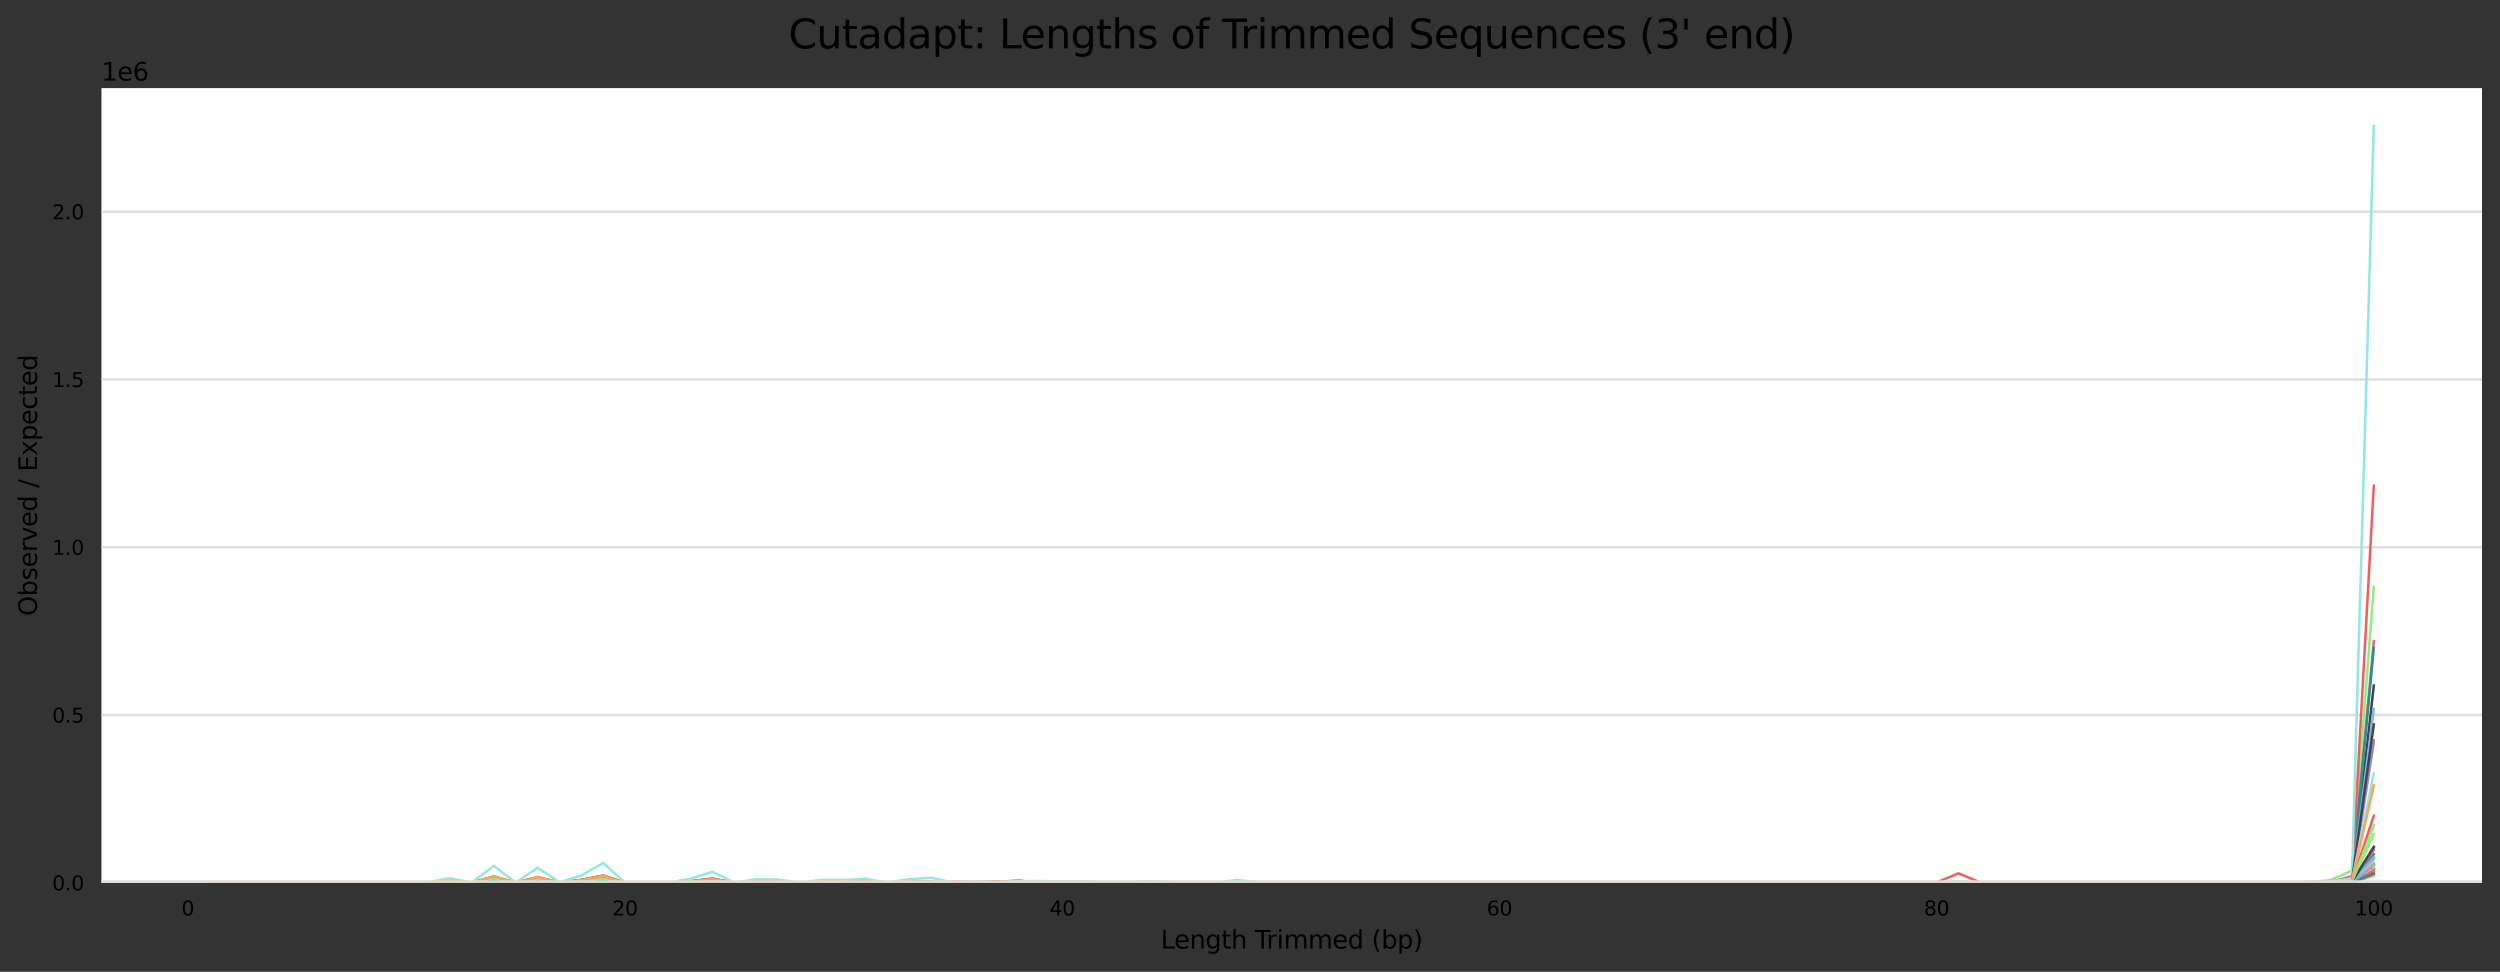 <?xml version="1.0" encoding="utf-8" standalone="no"?>
<!DOCTYPE svg PUBLIC "-//W3C//DTD SVG 1.1//EN"
  "http://www.w3.org/Graphics/SVG/1.1/DTD/svg11.dtd">
<svg height="388.845pt" version="1.1" viewBox="0 0 1000.341 388.845" width="1000.341pt" xmlns="http://www.w3.org/2000/svg" xmlns:xlink="http://www.w3.org/1999/xlink">
 <rect x="0" y="0" width="1000.341" height="388.845" fill="#333333" stroke="none"/>
 <defs>
  <style type="text/css">*{stroke-linecap:butt;stroke-linejoin:round;}</style>
 </defs>
 <g id="figure_1">
  <g id="axes_1">
   <g id="patch_1">
    <path d="M 40.601 353.224 
L 993.141 353.224 
L 993.141 35.256 
L 40.601 35.256 
z
" style="fill:#ffffff;"/>
   </g>
   <g id="matplotlib.axis_1">
    <g id="xtick_1">
     <g id="text_1">
      <!-- 0 -->
      <g transform="translate(72.606 366.303)scale(0.08 -0.08)">
       <defs>
        <path d="M 2034 4250 
Q 1547 4250 1301 3770 
Q 1056 3291 1056 2328 
Q 1056 1369 1301 889 
Q 1547 409 2034 409 
Q 2525 409 2770 889 
Q 3016 1369 3016 2328 
Q 3016 3291 2770 3770 
Q 2525 4250 2034 4250 
z
M 2034 4750 
Q 2819 4750 3233 4129 
Q 3647 3509 3647 2328 
Q 3647 1150 3233 529 
Q 2819 -91 2034 -91 
Q 1250 -91 836 529 
Q 422 1150 422 2328 
Q 422 3509 836 4129 
Q 1250 4750 2034 4750 
z
" id="DejaVuSans-30" transform="scale(0.016)"/>
       </defs>
       <use xlink:href="#DejaVuSans-30"/>
      </g>
     </g>
    </g>
    <g id="xtick_2">
     <g id="text_2">
      <!-- 20 -->
      <g transform="translate(244.999 366.303)scale(0.08 -0.08)">
       <defs>
        <path d="M 1228 531 
L 3431 531 
L 3431 0 
L 469 0 
L 469 531 
Q 828 903 1448 1529 
Q 2069 2156 2228 2338 
Q 2531 2678 2651 2914 
Q 2772 3150 2772 3378 
Q 2772 3750 2511 3984 
Q 2250 4219 1831 4219 
Q 1534 4219 1204 4116 
Q 875 4013 500 3803 
L 500 4441 
Q 881 4594 1212 4672 
Q 1544 4750 1819 4750 
Q 2544 4750 2975 4387 
Q 3406 4025 3406 3419 
Q 3406 3131 3298 2873 
Q 3191 2616 2906 2266 
Q 2828 2175 2409 1742 
Q 1991 1309 1228 531 
z
" id="DejaVuSans-32" transform="scale(0.016)"/>
       </defs>
       <use xlink:href="#DejaVuSans-32"/>
       <use x="63.623" xlink:href="#DejaVuSans-30"/>
      </g>
     </g>
    </g>
    <g id="xtick_3">
     <g id="text_3">
      <!-- 40 -->
      <g transform="translate(419.938 366.303)scale(0.08 -0.08)">
       <defs>
        <path d="M 2419 4116 
L 825 1625 
L 2419 1625 
L 2419 4116 
z
M 2253 4666 
L 3047 4666 
L 3047 1625 
L 3713 1625 
L 3713 1100 
L 3047 1100 
L 3047 0 
L 2419 0 
L 2419 1100 
L 313 1100 
L 313 1709 
L 2253 4666 
z
" id="DejaVuSans-34" transform="scale(0.016)"/>
       </defs>
       <use xlink:href="#DejaVuSans-34"/>
       <use x="63.623" xlink:href="#DejaVuSans-30"/>
      </g>
     </g>
    </g>
    <g id="xtick_4">
     <g id="text_4">
      <!-- 60 -->
      <g transform="translate(594.876 366.303)scale(0.08 -0.08)">
       <defs>
        <path d="M 2113 2584 
Q 1688 2584 1439 2293 
Q 1191 2003 1191 1497 
Q 1191 994 1439 701 
Q 1688 409 2113 409 
Q 2538 409 2786 701 
Q 3034 994 3034 1497 
Q 3034 2003 2786 2293 
Q 2538 2584 2113 2584 
z
M 3366 4563 
L 3366 3988 
Q 3128 4100 2886 4159 
Q 2644 4219 2406 4219 
Q 1781 4219 1451 3797 
Q 1122 3375 1075 2522 
Q 1259 2794 1537 2939 
Q 1816 3084 2150 3084 
Q 2853 3084 3261 2657 
Q 3669 2231 3669 1497 
Q 3669 778 3244 343 
Q 2819 -91 2113 -91 
Q 1303 -91 875 529 
Q 447 1150 447 2328 
Q 447 3434 972 4092 
Q 1497 4750 2381 4750 
Q 2619 4750 2861 4703 
Q 3103 4656 3366 4563 
z
" id="DejaVuSans-36" transform="scale(0.016)"/>
       </defs>
       <use xlink:href="#DejaVuSans-36"/>
       <use x="63.623" xlink:href="#DejaVuSans-30"/>
      </g>
     </g>
    </g>
    <g id="xtick_5">
     <g id="text_5">
      <!-- 80 -->
      <g transform="translate(769.815 366.303)scale(0.08 -0.08)">
       <defs>
        <path d="M 2034 2216 
Q 1584 2216 1326 1975 
Q 1069 1734 1069 1313 
Q 1069 891 1326 650 
Q 1584 409 2034 409 
Q 2484 409 2743 651 
Q 3003 894 3003 1313 
Q 3003 1734 2745 1975 
Q 2488 2216 2034 2216 
z
M 1403 2484 
Q 997 2584 770 2862 
Q 544 3141 544 3541 
Q 544 4100 942 4425 
Q 1341 4750 2034 4750 
Q 2731 4750 3128 4425 
Q 3525 4100 3525 3541 
Q 3525 3141 3298 2862 
Q 3072 2584 2669 2484 
Q 3125 2378 3379 2068 
Q 3634 1759 3634 1313 
Q 3634 634 3220 271 
Q 2806 -91 2034 -91 
Q 1263 -91 848 271 
Q 434 634 434 1313 
Q 434 1759 690 2068 
Q 947 2378 1403 2484 
z
M 1172 3481 
Q 1172 3119 1398 2916 
Q 1625 2713 2034 2713 
Q 2441 2713 2670 2916 
Q 2900 3119 2900 3481 
Q 2900 3844 2670 4047 
Q 2441 4250 2034 4250 
Q 1625 4250 1398 4047 
Q 1172 3844 1172 3481 
z
" id="DejaVuSans-38" transform="scale(0.016)"/>
       </defs>
       <use xlink:href="#DejaVuSans-38"/>
       <use x="63.623" xlink:href="#DejaVuSans-30"/>
      </g>
     </g>
    </g>
    <g id="xtick_6">
     <g id="text_6">
      <!-- 100 -->
      <g transform="translate(942.208 366.303)scale(0.08 -0.08)">
       <defs>
        <path d="M 794 531 
L 1825 531 
L 1825 4091 
L 703 3866 
L 703 4441 
L 1819 4666 
L 2450 4666 
L 2450 531 
L 3481 531 
L 3481 0 
L 794 0 
L 794 531 
z
" id="DejaVuSans-31" transform="scale(0.016)"/>
       </defs>
       <use xlink:href="#DejaVuSans-31"/>
       <use x="63.623" xlink:href="#DejaVuSans-30"/>
       <use x="127.246" xlink:href="#DejaVuSans-30"/>
      </g>
     </g>
    </g>
    <g id="text_7">
     <!-- Length Trimmed (bp) -->
     <g transform="translate(464.443 379.565)scale(0.1 -0.1)">
      <defs>
       <path d="M 628 4666 
L 1259 4666 
L 1259 531 
L 3531 531 
L 3531 0 
L 628 0 
L 628 4666 
z
" id="DejaVuSans-4c" transform="scale(0.016)"/>
       <path d="M 3597 1894 
L 3597 1613 
L 953 1613 
Q 991 1019 1311 708 
Q 1631 397 2203 397 
Q 2534 397 2845 478 
Q 3156 559 3463 722 
L 3463 178 
Q 3153 47 2828 -22 
Q 2503 -91 2169 -91 
Q 1331 -91 842 396 
Q 353 884 353 1716 
Q 353 2575 817 3079 
Q 1281 3584 2069 3584 
Q 2775 3584 3186 3129 
Q 3597 2675 3597 1894 
z
M 3022 2063 
Q 3016 2534 2758 2815 
Q 2500 3097 2075 3097 
Q 1594 3097 1305 2825 
Q 1016 2553 972 2059 
L 3022 2063 
z
" id="DejaVuSans-65" transform="scale(0.016)"/>
       <path d="M 3513 2113 
L 3513 0 
L 2938 0 
L 2938 2094 
Q 2938 2591 2744 2837 
Q 2550 3084 2163 3084 
Q 1697 3084 1428 2787 
Q 1159 2491 1159 1978 
L 1159 0 
L 581 0 
L 581 3500 
L 1159 3500 
L 1159 2956 
Q 1366 3272 1645 3428 
Q 1925 3584 2291 3584 
Q 2894 3584 3203 3211 
Q 3513 2838 3513 2113 
z
" id="DejaVuSans-6e" transform="scale(0.016)"/>
       <path d="M 2906 1791 
Q 2906 2416 2648 2759 
Q 2391 3103 1925 3103 
Q 1463 3103 1205 2759 
Q 947 2416 947 1791 
Q 947 1169 1205 825 
Q 1463 481 1925 481 
Q 2391 481 2648 825 
Q 2906 1169 2906 1791 
z
M 3481 434 
Q 3481 -459 3084 -895 
Q 2688 -1331 1869 -1331 
Q 1566 -1331 1297 -1286 
Q 1028 -1241 775 -1147 
L 775 -588 
Q 1028 -725 1275 -790 
Q 1522 -856 1778 -856 
Q 2344 -856 2625 -561 
Q 2906 -266 2906 331 
L 2906 616 
Q 2728 306 2450 153 
Q 2172 0 1784 0 
Q 1141 0 747 490 
Q 353 981 353 1791 
Q 353 2603 747 3093 
Q 1141 3584 1784 3584 
Q 2172 3584 2450 3431 
Q 2728 3278 2906 2969 
L 2906 3500 
L 3481 3500 
L 3481 434 
z
" id="DejaVuSans-67" transform="scale(0.016)"/>
       <path d="M 1172 4494 
L 1172 3500 
L 2356 3500 
L 2356 3053 
L 1172 3053 
L 1172 1153 
Q 1172 725 1289 603 
Q 1406 481 1766 481 
L 2356 481 
L 2356 0 
L 1766 0 
Q 1100 0 847 248 
Q 594 497 594 1153 
L 594 3053 
L 172 3053 
L 172 3500 
L 594 3500 
L 594 4494 
L 1172 4494 
z
" id="DejaVuSans-74" transform="scale(0.016)"/>
       <path d="M 3513 2113 
L 3513 0 
L 2938 0 
L 2938 2094 
Q 2938 2591 2744 2837 
Q 2550 3084 2163 3084 
Q 1697 3084 1428 2787 
Q 1159 2491 1159 1978 
L 1159 0 
L 581 0 
L 581 4863 
L 1159 4863 
L 1159 2956 
Q 1366 3272 1645 3428 
Q 1925 3584 2291 3584 
Q 2894 3584 3203 3211 
Q 3513 2838 3513 2113 
z
" id="DejaVuSans-68" transform="scale(0.016)"/>
       <path id="DejaVuSans-20" transform="scale(0.016)"/>
       <path d="M -19 4666 
L 3928 4666 
L 3928 4134 
L 2272 4134 
L 2272 0 
L 1638 0 
L 1638 4134 
L -19 4134 
L -19 4666 
z
" id="DejaVuSans-54" transform="scale(0.016)"/>
       <path d="M 2631 2963 
Q 2534 3019 2420 3045 
Q 2306 3072 2169 3072 
Q 1681 3072 1420 2755 
Q 1159 2438 1159 1844 
L 1159 0 
L 581 0 
L 581 3500 
L 1159 3500 
L 1159 2956 
Q 1341 3275 1631 3429 
Q 1922 3584 2338 3584 
Q 2397 3584 2469 3576 
Q 2541 3569 2628 3553 
L 2631 2963 
z
" id="DejaVuSans-72" transform="scale(0.016)"/>
       <path d="M 603 3500 
L 1178 3500 
L 1178 0 
L 603 0 
L 603 3500 
z
M 603 4863 
L 1178 4863 
L 1178 4134 
L 603 4134 
L 603 4863 
z
" id="DejaVuSans-69" transform="scale(0.016)"/>
       <path d="M 3328 2828 
Q 3544 3216 3844 3400 
Q 4144 3584 4550 3584 
Q 5097 3584 5394 3201 
Q 5691 2819 5691 2113 
L 5691 0 
L 5113 0 
L 5113 2094 
Q 5113 2597 4934 2840 
Q 4756 3084 4391 3084 
Q 3944 3084 3684 2787 
Q 3425 2491 3425 1978 
L 3425 0 
L 2847 0 
L 2847 2094 
Q 2847 2600 2669 2842 
Q 2491 3084 2119 3084 
Q 1678 3084 1418 2786 
Q 1159 2488 1159 1978 
L 1159 0 
L 581 0 
L 581 3500 
L 1159 3500 
L 1159 2956 
Q 1356 3278 1631 3431 
Q 1906 3584 2284 3584 
Q 2666 3584 2933 3390 
Q 3200 3197 3328 2828 
z
" id="DejaVuSans-6d" transform="scale(0.016)"/>
       <path d="M 2906 2969 
L 2906 4863 
L 3481 4863 
L 3481 0 
L 2906 0 
L 2906 525 
Q 2725 213 2448 61 
Q 2172 -91 1784 -91 
Q 1150 -91 751 415 
Q 353 922 353 1747 
Q 353 2572 751 3078 
Q 1150 3584 1784 3584 
Q 2172 3584 2448 3432 
Q 2725 3281 2906 2969 
z
M 947 1747 
Q 947 1113 1208 752 
Q 1469 391 1925 391 
Q 2381 391 2643 752 
Q 2906 1113 2906 1747 
Q 2906 2381 2643 2742 
Q 2381 3103 1925 3103 
Q 1469 3103 1208 2742 
Q 947 2381 947 1747 
z
" id="DejaVuSans-64" transform="scale(0.016)"/>
       <path d="M 1984 4856 
Q 1566 4138 1362 3434 
Q 1159 2731 1159 2009 
Q 1159 1288 1364 580 
Q 1569 -128 1984 -844 
L 1484 -844 
Q 1016 -109 783 600 
Q 550 1309 550 2009 
Q 550 2706 781 3412 
Q 1013 4119 1484 4856 
L 1984 4856 
z
" id="DejaVuSans-28" transform="scale(0.016)"/>
       <path d="M 3116 1747 
Q 3116 2381 2855 2742 
Q 2594 3103 2138 3103 
Q 1681 3103 1420 2742 
Q 1159 2381 1159 1747 
Q 1159 1113 1420 752 
Q 1681 391 2138 391 
Q 2594 391 2855 752 
Q 3116 1113 3116 1747 
z
M 1159 2969 
Q 1341 3281 1617 3432 
Q 1894 3584 2278 3584 
Q 2916 3584 3314 3078 
Q 3713 2572 3713 1747 
Q 3713 922 3314 415 
Q 2916 -91 2278 -91 
Q 1894 -91 1617 61 
Q 1341 213 1159 525 
L 1159 0 
L 581 0 
L 581 4863 
L 1159 4863 
L 1159 2969 
z
" id="DejaVuSans-62" transform="scale(0.016)"/>
       <path d="M 1159 525 
L 1159 -1331 
L 581 -1331 
L 581 3500 
L 1159 3500 
L 1159 2969 
Q 1341 3281 1617 3432 
Q 1894 3584 2278 3584 
Q 2916 3584 3314 3078 
Q 3713 2572 3713 1747 
Q 3713 922 3314 415 
Q 2916 -91 2278 -91 
Q 1894 -91 1617 61 
Q 1341 213 1159 525 
z
M 3116 1747 
Q 3116 2381 2855 2742 
Q 2594 3103 2138 3103 
Q 1681 3103 1420 2742 
Q 1159 2381 1159 1747 
Q 1159 1113 1420 752 
Q 1681 391 2138 391 
Q 2594 391 2855 752 
Q 3116 1113 3116 1747 
z
" id="DejaVuSans-70" transform="scale(0.016)"/>
       <path d="M 513 4856 
L 1013 4856 
Q 1481 4119 1714 3412 
Q 1947 2706 1947 2009 
Q 1947 1309 1714 600 
Q 1481 -109 1013 -844 
L 513 -844 
Q 928 -128 1133 580 
Q 1338 1288 1338 2009 
Q 1338 2731 1133 3434 
Q 928 4138 513 4856 
z
" id="DejaVuSans-29" transform="scale(0.016)"/>
      </defs>
      <use xlink:href="#DejaVuSans-4c"/>
      <use x="53.963" xlink:href="#DejaVuSans-65"/>
      <use x="115.486" xlink:href="#DejaVuSans-6e"/>
      <use x="178.865" xlink:href="#DejaVuSans-67"/>
      <use x="242.342" xlink:href="#DejaVuSans-74"/>
      <use x="281.551" xlink:href="#DejaVuSans-68"/>
      <use x="344.93" xlink:href="#DejaVuSans-20"/>
      <use x="376.717" xlink:href="#DejaVuSans-54"/>
      <use x="423.051" xlink:href="#DejaVuSans-72"/>
      <use x="464.164" xlink:href="#DejaVuSans-69"/>
      <use x="491.947" xlink:href="#DejaVuSans-6d"/>
      <use x="589.359" xlink:href="#DejaVuSans-6d"/>
      <use x="686.771" xlink:href="#DejaVuSans-65"/>
      <use x="748.295" xlink:href="#DejaVuSans-64"/>
      <use x="811.771" xlink:href="#DejaVuSans-20"/>
      <use x="843.559" xlink:href="#DejaVuSans-28"/>
      <use x="882.572" xlink:href="#DejaVuSans-62"/>
      <use x="946.049" xlink:href="#DejaVuSans-70"/>
      <use x="1009.525" xlink:href="#DejaVuSans-29"/>
     </g>
    </g>
   </g>
   <g id="matplotlib.axis_2">
    <g id="ytick_1">
     <g id="line2d_1">
      <path clip-path="url(#pe1c686ee15)" d="M 40.601 353.224 
L 993.141 353.224 
" style="fill:none;stroke:#dedede;stroke-linecap:square;"/>
     </g>
     <g id="text_8">
      <!-- 0.0 -->
      <g transform="translate(20.878 356.263)scale(0.08 -0.08)">
       <defs>
        <path d="M 684 794 
L 1344 794 
L 1344 0 
L 684 0 
L 684 794 
z
" id="DejaVuSans-2e" transform="scale(0.016)"/>
       </defs>
       <use xlink:href="#DejaVuSans-30"/>
       <use x="63.623" xlink:href="#DejaVuSans-2e"/>
       <use x="95.41" xlink:href="#DejaVuSans-30"/>
      </g>
     </g>
    </g>
    <g id="ytick_2">
     <g id="line2d_2">
      <path clip-path="url(#pe1c686ee15)" d="M 40.601 286.095 
L 993.141 286.095 
" style="fill:none;stroke:#dedede;stroke-linecap:square;"/>
     </g>
     <g id="text_9">
      <!-- 0.5 -->
      <g transform="translate(20.878 289.134)scale(0.08 -0.08)">
       <defs>
        <path d="M 691 4666 
L 3169 4666 
L 3169 4134 
L 1269 4134 
L 1269 2991 
Q 1406 3038 1543 3061 
Q 1681 3084 1819 3084 
Q 2600 3084 3056 2656 
Q 3513 2228 3513 1497 
Q 3513 744 3044 326 
Q 2575 -91 1722 -91 
Q 1428 -91 1123 -41 
Q 819 9 494 109 
L 494 744 
Q 775 591 1075 516 
Q 1375 441 1709 441 
Q 2250 441 2565 725 
Q 2881 1009 2881 1497 
Q 2881 1984 2565 2268 
Q 2250 2553 1709 2553 
Q 1456 2553 1204 2497 
Q 953 2441 691 2322 
L 691 4666 
z
" id="DejaVuSans-35" transform="scale(0.016)"/>
       </defs>
       <use xlink:href="#DejaVuSans-30"/>
       <use x="63.623" xlink:href="#DejaVuSans-2e"/>
       <use x="95.41" xlink:href="#DejaVuSans-35"/>
      </g>
     </g>
    </g>
    <g id="ytick_3">
     <g id="line2d_3">
      <path clip-path="url(#pe1c686ee15)" d="M 40.601 218.966 
L 993.141 218.966 
" style="fill:none;stroke:#dedede;stroke-linecap:square;"/>
     </g>
     <g id="text_10">
      <!-- 1.0 -->
      <g transform="translate(20.878 222.005)scale(0.08 -0.08)">
       <use xlink:href="#DejaVuSans-31"/>
       <use x="63.623" xlink:href="#DejaVuSans-2e"/>
       <use x="95.41" xlink:href="#DejaVuSans-30"/>
      </g>
     </g>
    </g>
    <g id="ytick_4">
     <g id="line2d_4">
      <path clip-path="url(#pe1c686ee15)" d="M 40.601 151.837 
L 993.141 151.837 
" style="fill:none;stroke:#dedede;stroke-linecap:square;"/>
     </g>
     <g id="text_11">
      <!-- 1.5 -->
      <g transform="translate(20.878 154.876)scale(0.08 -0.08)">
       <use xlink:href="#DejaVuSans-31"/>
       <use x="63.623" xlink:href="#DejaVuSans-2e"/>
       <use x="95.41" xlink:href="#DejaVuSans-35"/>
      </g>
     </g>
    </g>
    <g id="ytick_5">
     <g id="line2d_5">
      <path clip-path="url(#pe1c686ee15)" d="M 40.601 84.707 
L 993.141 84.707 
" style="fill:none;stroke:#dedede;stroke-linecap:square;"/>
     </g>
     <g id="text_12">
      <!-- 2.0 -->
      <g transform="translate(20.878 87.747)scale(0.08 -0.08)">
       <use xlink:href="#DejaVuSans-32"/>
       <use x="63.623" xlink:href="#DejaVuSans-2e"/>
       <use x="95.41" xlink:href="#DejaVuSans-30"/>
      </g>
     </g>
    </g>
    <g id="text_13">
     <!-- Observed / Expected -->
     <g transform="translate(14.798 246.489)rotate(-90)scale(0.1 -0.1)">
      <defs>
       <path d="M 2522 4238 
Q 1834 4238 1429 3725 
Q 1025 3213 1025 2328 
Q 1025 1447 1429 934 
Q 1834 422 2522 422 
Q 3209 422 3611 934 
Q 4013 1447 4013 2328 
Q 4013 3213 3611 3725 
Q 3209 4238 2522 4238 
z
M 2522 4750 
Q 3503 4750 4090 4092 
Q 4678 3434 4678 2328 
Q 4678 1225 4090 567 
Q 3503 -91 2522 -91 
Q 1538 -91 948 565 
Q 359 1222 359 2328 
Q 359 3434 948 4092 
Q 1538 4750 2522 4750 
z
" id="DejaVuSans-4f" transform="scale(0.016)"/>
       <path d="M 2834 3397 
L 2834 2853 
Q 2591 2978 2328 3040 
Q 2066 3103 1784 3103 
Q 1356 3103 1142 2972 
Q 928 2841 928 2578 
Q 928 2378 1081 2264 
Q 1234 2150 1697 2047 
L 1894 2003 
Q 2506 1872 2764 1633 
Q 3022 1394 3022 966 
Q 3022 478 2636 193 
Q 2250 -91 1575 -91 
Q 1294 -91 989 -36 
Q 684 19 347 128 
L 347 722 
Q 666 556 975 473 
Q 1284 391 1588 391 
Q 1994 391 2212 530 
Q 2431 669 2431 922 
Q 2431 1156 2273 1281 
Q 2116 1406 1581 1522 
L 1381 1569 
Q 847 1681 609 1914 
Q 372 2147 372 2553 
Q 372 3047 722 3315 
Q 1072 3584 1716 3584 
Q 2034 3584 2315 3537 
Q 2597 3491 2834 3397 
z
" id="DejaVuSans-73" transform="scale(0.016)"/>
       <path d="M 191 3500 
L 800 3500 
L 1894 563 
L 2988 3500 
L 3597 3500 
L 2284 0 
L 1503 0 
L 191 3500 
z
" id="DejaVuSans-76" transform="scale(0.016)"/>
       <path d="M 1625 4666 
L 2156 4666 
L 531 -594 
L 0 -594 
L 1625 4666 
z
" id="DejaVuSans-2f" transform="scale(0.016)"/>
       <path d="M 628 4666 
L 3578 4666 
L 3578 4134 
L 1259 4134 
L 1259 2753 
L 3481 2753 
L 3481 2222 
L 1259 2222 
L 1259 531 
L 3634 531 
L 3634 0 
L 628 0 
L 628 4666 
z
" id="DejaVuSans-45" transform="scale(0.016)"/>
       <path d="M 3513 3500 
L 2247 1797 
L 3578 0 
L 2900 0 
L 1881 1375 
L 863 0 
L 184 0 
L 1544 1831 
L 300 3500 
L 978 3500 
L 1906 2253 
L 2834 3500 
L 3513 3500 
z
" id="DejaVuSans-78" transform="scale(0.016)"/>
       <path d="M 3122 3366 
L 3122 2828 
Q 2878 2963 2633 3030 
Q 2388 3097 2138 3097 
Q 1578 3097 1268 2742 
Q 959 2388 959 1747 
Q 959 1106 1268 751 
Q 1578 397 2138 397 
Q 2388 397 2633 464 
Q 2878 531 3122 666 
L 3122 134 
Q 2881 22 2623 -34 
Q 2366 -91 2075 -91 
Q 1284 -91 818 406 
Q 353 903 353 1747 
Q 353 2603 823 3093 
Q 1294 3584 2113 3584 
Q 2378 3584 2631 3529 
Q 2884 3475 3122 3366 
z
" id="DejaVuSans-63" transform="scale(0.016)"/>
      </defs>
      <use xlink:href="#DejaVuSans-4f"/>
      <use x="78.711" xlink:href="#DejaVuSans-62"/>
      <use x="142.188" xlink:href="#DejaVuSans-73"/>
      <use x="194.287" xlink:href="#DejaVuSans-65"/>
      <use x="255.811" xlink:href="#DejaVuSans-72"/>
      <use x="296.924" xlink:href="#DejaVuSans-76"/>
      <use x="356.104" xlink:href="#DejaVuSans-65"/>
      <use x="417.627" xlink:href="#DejaVuSans-64"/>
      <use x="481.104" xlink:href="#DejaVuSans-20"/>
      <use x="512.891" xlink:href="#DejaVuSans-2f"/>
      <use x="546.582" xlink:href="#DejaVuSans-20"/>
      <use x="578.369" xlink:href="#DejaVuSans-45"/>
      <use x="641.553" xlink:href="#DejaVuSans-78"/>
      <use x="700.732" xlink:href="#DejaVuSans-70"/>
      <use x="764.209" xlink:href="#DejaVuSans-65"/>
      <use x="825.732" xlink:href="#DejaVuSans-63"/>
      <use x="880.713" xlink:href="#DejaVuSans-74"/>
      <use x="919.922" xlink:href="#DejaVuSans-65"/>
      <use x="981.445" xlink:href="#DejaVuSans-64"/>
     </g>
    </g>
    <g id="text_14">
     <!-- 1e6 -->
     <g transform="translate(40.601 32.256)scale(0.1 -0.1)">
      <use xlink:href="#DejaVuSans-31"/>
      <use x="63.623" xlink:href="#DejaVuSans-65"/>
      <use x="125.146" xlink:href="#DejaVuSans-36"/>
     </g>
    </g>
   </g>
   <g id="line2d_6">
    <path clip-path="url(#pe1c686ee15)" d="M 83.898 353.224 
L 92.645 353.224 
L 101.392 353.224 
L 110.139 353.224 
L 118.886 353.224 
L 127.633 353.224 
L 136.379 353.224 
L 145.126 353.223 
L 153.873 353.221 
L 162.62 353.214 
L 171.367 353.193 
L 180.114 353.051 
L 188.861 353.203 
L 197.608 352.632 
L 206.355 353.207 
L 215.102 352.695 
L 223.849 353.187 
L 232.596 352.934 
L 241.343 352.535 
L 250.089 353.203 
L 258.836 353.192 
L 267.583 353.216 
L 276.33 353.066 
L 285.077 352.818 
L 293.824 353.203 
L 302.571 353.093 
L 311.318 353.095 
L 320.065 353.206 
L 328.812 353.107 
L 337.559 353.115 
L 346.306 353.064 
L 355.053 353.205 
L 363.799 353.078 
L 372.546 353.064 
L 381.293 353.209 
L 390.04 353.193 
L 398.787 353.017 
L 407.534 353.21 
L 416.281 353.16 
L 425.028 353.207 
L 433.775 353.157 
L 442.522 353.157 
L 451.269 353.152 
L 460.016 353.143 
L 468.763 353.16 
L 477.509 353.2 
L 486.256 353.205 
L 495.003 353.097 
L 503.75 353.116 
L 512.497 353.206 
L 521.244 353.196 
L 529.991 353.2 
L 538.738 353.211 
L 547.485 353.211 
L 556.232 353.203 
L 564.979 353.205 
L 573.726 353.214 
L 582.473 353.21 
L 591.219 353.214 
L 599.966 353.216 
L 608.713 353.214 
L 617.46 353.205 
L 626.207 353.212 
L 634.954 353.21 
L 643.701 353.214 
L 652.448 353.202 
L 661.195 353.215 
L 669.942 353.213 
L 678.689 353.213 
L 687.436 353.213 
L 696.183 353.213 
L 704.929 353.215 
L 713.676 353.216 
L 722.423 353.208 
L 731.17 353.213 
L 739.917 353.21 
L 748.664 353.206 
L 757.411 353.212 
L 766.158 353.213 
L 774.905 353.212 
L 783.652 353.209 
L 792.399 353.206 
L 801.146 353.214 
L 809.893 353.214 
L 818.639 353.215 
L 827.386 353.217 
L 836.133 353.216 
L 844.88 353.214 
L 853.627 353.22 
L 862.374 353.215 
L 871.121 353.215 
L 879.868 353.213 
L 888.615 353.215 
L 897.362 353.212 
L 906.109 353.21 
L 914.856 353.202 
L 923.603 353.199 
L 932.35 353.171 
L 941.096 353.061 
L 949.843 343.708 
" style="fill:none;stroke:#7cb5ec;stroke-linecap:square;"/>
   </g>
   <g id="line2d_7">
    <path clip-path="url(#pe1c686ee15)" d="M 83.898 353.224 
L 92.645 353.224 
L 101.392 353.224 
L 110.139 353.224 
L 118.886 353.224 
L 127.633 353.224 
L 136.379 353.224 
L 145.126 353.223 
L 153.873 353.219 
L 162.62 353.206 
L 171.367 353.163 
L 180.114 352.854 
L 188.861 353.199 
L 197.608 351.883 
L 206.355 353.193 
L 215.102 352.034 
L 223.849 353.151 
L 232.596 352.608 
L 241.343 351.663 
L 250.089 353.189 
L 258.836 353.189 
L 267.583 353.206 
L 276.33 352.88 
L 285.077 352.338 
L 293.824 353.189 
L 302.571 352.939 
L 311.318 352.948 
L 320.065 353.194 
L 328.812 352.977 
L 337.559 352.982 
L 346.306 352.878 
L 355.053 353.182 
L 363.799 352.917 
L 372.546 353.059 
L 381.293 353.19 
L 390.04 353.006 
L 398.787 353.087 
L 407.534 353.081 
L 416.281 353.066 
L 425.028 353.11 
L 433.775 353.114 
L 442.522 353.092 
L 451.269 353.108 
L 460.016 353.066 
L 468.763 353.135 
L 477.509 353.192 
L 486.256 353.206 
L 495.003 353.074 
L 503.75 353.162 
L 512.497 353.186 
L 521.244 353.144 
L 529.991 353.14 
L 538.738 353.198 
L 547.485 353.188 
L 556.232 353.102 
L 564.979 353.173 
L 573.726 353.2 
L 582.473 353.209 
L 591.219 353.172 
L 599.966 353.216 
L 608.713 353.213 
L 617.46 353.168 
L 626.207 353.206 
L 634.954 353.206 
L 643.701 353.2 
L 652.448 353.172 
L 661.195 353.208 
L 669.942 353.196 
L 678.689 353.201 
L 687.436 353.2 
L 696.183 353.212 
L 704.929 353.206 
L 713.676 353.2 
L 722.423 353.18 
L 731.17 353.198 
L 739.917 353.196 
L 748.664 353.195 
L 757.411 353.205 
L 766.158 353.206 
L 774.905 353.208 
L 783.652 353.2 
L 792.399 353.202 
L 801.146 353.208 
L 809.893 353.21 
L 818.639 353.21 
L 827.386 353.214 
L 836.133 353.215 
L 844.88 353.205 
L 853.627 353.216 
L 862.374 353.211 
L 871.121 353.206 
L 879.868 353.21 
L 888.615 353.208 
L 897.362 353.202 
L 906.109 353.197 
L 914.856 353.18 
L 923.603 353.147 
L 932.35 353.098 
L 941.096 352.612 
L 949.843 274.323 
" style="fill:none;stroke:#434348;stroke-linecap:square;"/>
   </g>
   <g id="line2d_8">
    <path clip-path="url(#pe1c686ee15)" d="M 83.898 353.224 
L 92.645 353.224 
L 101.392 353.224 
L 110.139 353.224 
L 118.886 353.224 
L 127.633 353.224 
L 136.379 353.224 
L 145.126 353.223 
L 153.873 353.219 
L 162.62 353.205 
L 171.367 353.155 
L 180.114 352.797 
L 188.861 353.189 
L 197.608 351.631 
L 206.355 353.199 
L 215.102 351.713 
L 223.849 353.144 
L 232.596 352.463 
L 241.343 351.23 
L 250.089 353.207 
L 258.836 353.201 
L 267.583 353.195 
L 276.33 352.777 
L 285.077 352.059 
L 293.824 353.186 
L 302.571 352.842 
L 311.318 352.861 
L 320.065 353.193 
L 328.812 352.869 
L 337.559 352.92 
L 346.306 352.75 
L 355.053 353.185 
L 363.799 352.776 
L 372.546 353.195 
L 381.293 352.838 
L 390.04 352.797 
L 398.787 352.861 
L 407.534 352.333 
L 416.281 353.154 
L 425.028 352.855 
L 433.775 353.175 
L 442.522 353.035 
L 451.269 353.048 
L 460.016 352.988 
L 468.763 353.085 
L 477.509 353.173 
L 486.256 353.179 
L 495.003 352.8 
L 503.75 353.05 
L 512.497 353.179 
L 521.244 353.133 
L 529.991 353.16 
L 538.738 353.193 
L 547.485 353.189 
L 556.232 353.177 
L 564.979 353.18 
L 573.726 353.209 
L 582.473 353.2 
L 591.219 353.189 
L 599.966 353.21 
L 608.713 353.198 
L 617.46 353.176 
L 626.207 353.204 
L 634.954 353.199 
L 643.701 353.187 
L 652.448 353.177 
L 661.195 353.132 
L 669.942 353.166 
L 678.689 353.119 
L 687.436 353.002 
L 696.183 353.187 
L 704.929 353.197 
L 713.676 353.186 
L 722.423 353.187 
L 731.17 353.182 
L 739.917 353.184 
L 748.664 353.189 
L 757.411 353.193 
L 766.158 353.192 
L 774.905 353.18 
L 783.652 353.167 
L 792.399 353.179 
L 801.146 353.196 
L 809.893 353.198 
L 818.639 353.197 
L 827.386 353.203 
L 836.133 353.206 
L 844.88 353.197 
L 853.627 353.203 
L 862.374 353.2 
L 871.121 353.193 
L 879.868 353.195 
L 888.615 353.171 
L 897.362 353.169 
L 906.109 353.141 
L 914.856 353.113 
L 923.603 353.034 
L 932.35 352.203 
L 941.096 348.356 
L 949.843 234.835 
" style="fill:none;stroke:#90ed7d;stroke-linecap:square;"/>
   </g>
   <g id="line2d_9">
    <path clip-path="url(#pe1c686ee15)" d="M 83.898 353.224 
L 92.645 353.224 
L 101.392 353.224 
L 110.139 353.224 
L 118.886 353.224 
L 127.633 353.224 
L 136.379 353.224 
L 145.126 353.223 
L 153.873 353.219 
L 162.62 353.204 
L 171.367 353.153 
L 180.114 352.779 
L 188.861 353.188 
L 197.608 351.498 
L 206.355 353.185 
L 215.102 351.636 
L 223.849 353.137 
L 232.596 352.399 
L 241.343 351.135 
L 250.089 353.197 
L 258.836 353.195 
L 267.583 353.2 
L 276.33 352.773 
L 285.077 352.002 
L 293.824 353.189 
L 302.571 352.84 
L 311.318 352.871 
L 320.065 353.195 
L 328.812 352.888 
L 337.559 352.922 
L 346.306 352.767 
L 355.053 353.189 
L 363.799 352.789 
L 372.546 352.784 
L 381.293 353.204 
L 390.04 353.199 
L 398.787 353.009 
L 407.534 352.984 
L 416.281 352.919 
L 425.028 353.031 
L 433.775 352.937 
L 442.522 353.189 
L 451.269 353.082 
L 460.016 353.007 
L 468.763 353.141 
L 477.509 353.184 
L 486.256 353.214 
L 495.003 353.125 
L 503.75 353.146 
L 512.497 353.167 
L 521.244 353.157 
L 529.991 353.114 
L 538.738 353.179 
L 547.485 353.199 
L 556.232 353.115 
L 564.979 353.129 
L 573.726 353.186 
L 582.473 353.189 
L 591.219 353.132 
L 599.966 353.21 
L 608.713 353.209 
L 617.46 353.142 
L 626.207 353.2 
L 634.954 353.211 
L 643.701 353.19 
L 652.448 353.159 
L 661.195 353.195 
L 669.942 353.178 
L 678.689 353.192 
L 687.436 353.199 
L 696.183 353.204 
L 704.929 353.199 
L 713.676 353.197 
L 722.423 353.183 
L 731.17 353.192 
L 739.917 353.187 
L 748.664 353.193 
L 757.411 353.204 
L 766.158 353.198 
L 774.905 353.201 
L 783.652 353.178 
L 792.399 353.202 
L 801.146 353.204 
L 809.893 353.206 
L 818.639 353.206 
L 827.386 353.207 
L 836.133 353.21 
L 844.88 353.203 
L 853.627 353.197 
L 862.374 353.196 
L 871.121 353.202 
L 879.868 353.207 
L 888.615 353.194 
L 897.362 353.192 
L 906.109 353.18 
L 914.856 353.161 
L 923.603 353.132 
L 932.35 353.046 
L 941.096 352.667 
L 949.843 297.167 
" style="fill:none;stroke:#f7a35c;stroke-linecap:square;"/>
   </g>
   <g id="line2d_10">
    <path clip-path="url(#pe1c686ee15)" d="M 83.898 353.224 
L 92.645 353.224 
L 101.392 353.224 
L 110.139 353.224 
L 118.886 353.224 
L 127.633 353.224 
L 136.379 353.224 
L 145.126 353.222 
L 153.873 353.218 
L 162.62 353.203 
L 171.367 353.148 
L 180.114 352.744 
L 188.861 353.188 
L 197.608 351.538 
L 206.355 353.193 
L 215.102 351.681 
L 223.849 353.153 
L 232.596 352.409 
L 241.343 351.211 
L 250.089 353.203 
L 258.836 353.198 
L 267.583 353.206 
L 276.33 352.778 
L 285.077 352.058 
L 293.824 353.193 
L 302.571 352.834 
L 311.318 352.872 
L 320.065 353.201 
L 328.812 352.89 
L 337.559 352.934 
L 346.306 352.754 
L 355.053 353.207 
L 363.799 352.819 
L 372.546 353.195 
L 381.293 352.972 
L 390.04 352.981 
L 398.787 353.011 
L 407.534 352.905 
L 416.281 352.648 
L 425.028 353.206 
L 433.775 353.202 
L 442.522 353.087 
L 451.269 353.099 
L 460.016 353.02 
L 468.763 353.139 
L 477.509 353.189 
L 486.256 353.215 
L 495.003 353.128 
L 503.75 353.151 
L 512.497 353.165 
L 521.244 353.156 
L 529.991 353.123 
L 538.738 353.187 
L 547.485 353.202 
L 556.232 353.136 
L 564.979 353.138 
L 573.726 353.198 
L 582.473 353.196 
L 591.219 353.137 
L 599.966 353.213 
L 608.713 353.212 
L 617.46 353.167 
L 626.207 353.208 
L 634.954 353.208 
L 643.701 353.188 
L 652.448 353.167 
L 661.195 353.189 
L 669.942 353.186 
L 678.689 353.187 
L 687.436 353.18 
L 696.183 353.206 
L 704.929 353.198 
L 713.676 353.199 
L 722.423 353.194 
L 731.17 353.197 
L 739.917 353.196 
L 748.664 353.202 
L 757.411 353.201 
L 766.158 353.205 
L 774.905 353.206 
L 783.652 353.201 
L 792.399 353.204 
L 801.146 353.209 
L 809.893 353.209 
L 818.639 353.211 
L 827.386 353.214 
L 836.133 353.212 
L 844.88 353.204 
L 853.627 353.214 
L 862.374 353.211 
L 871.121 353.2 
L 879.868 353.206 
L 888.615 353.203 
L 897.362 353.191 
L 906.109 353.184 
L 914.856 353.173 
L 923.603 353.111 
L 932.35 353.011 
L 941.096 352.193 
L 949.843 296.211 
" style="fill:none;stroke:#8085e9;stroke-linecap:square;"/>
   </g>
   <g id="line2d_11">
    <path clip-path="url(#pe1c686ee15)" d="M 83.898 353.224 
L 92.645 353.224 
L 101.392 353.224 
L 110.139 353.224 
L 118.886 353.224 
L 127.633 353.224 
L 136.379 353.223 
L 145.126 353.222 
L 153.873 353.216 
L 162.62 353.194 
L 171.367 353.121 
L 180.114 352.542 
L 188.861 353.162 
L 197.608 350.81 
L 206.355 353.18 
L 215.102 350.961 
L 223.849 353.125 
L 232.596 352.051 
L 241.343 350.364 
L 250.089 353.197 
L 258.836 353.202 
L 267.583 353.2 
L 276.33 352.616 
L 285.077 351.573 
L 293.824 353.185 
L 302.571 352.708 
L 311.318 352.737 
L 320.065 353.193 
L 328.812 352.784 
L 337.559 352.813 
L 346.306 352.589 
L 355.053 353.204 
L 363.799 352.636 
L 372.546 353.196 
L 381.293 352.926 
L 390.04 352.894 
L 398.787 352.92 
L 407.534 352.973 
L 416.281 352.934 
L 425.028 352.99 
L 433.775 352.87 
L 442.522 353.155 
L 451.269 353.039 
L 460.016 352.971 
L 468.763 353.097 
L 477.509 353.176 
L 486.256 353.204 
L 495.003 353.03 
L 503.75 353.11 
L 512.497 353.161 
L 521.244 353.112 
L 529.991 353.093 
L 538.738 353.181 
L 547.485 353.191 
L 556.232 353.039 
L 564.979 353.14 
L 573.726 353.195 
L 582.473 353.201 
L 591.219 353.135 
L 599.966 353.211 
L 608.713 353.208 
L 617.46 353.146 
L 626.207 353.203 
L 634.954 353.209 
L 643.701 353.193 
L 652.448 353.149 
L 661.195 353.19 
L 669.942 353.189 
L 678.689 353.177 
L 687.436 353.18 
L 696.183 353.209 
L 704.929 353.198 
L 713.676 353.19 
L 722.423 353.183 
L 731.17 353.191 
L 739.917 353.186 
L 748.664 353.194 
L 757.411 353.197 
L 766.158 353.204 
L 774.905 353.199 
L 783.652 353.196 
L 792.399 353.201 
L 801.146 353.205 
L 809.893 353.206 
L 818.639 353.21 
L 827.386 353.207 
L 836.133 353.215 
L 844.88 353.206 
L 853.627 353.212 
L 862.374 353.209 
L 871.121 353.208 
L 879.868 353.212 
L 888.615 353.204 
L 897.362 353.201 
L 906.109 353.186 
L 914.856 353.174 
L 923.603 353.133 
L 932.35 353.02 
L 941.096 350.575 
L 949.843 256.533 
" style="fill:none;stroke:#f15c80;stroke-linecap:square;"/>
   </g>
   <g id="line2d_12">
    <path clip-path="url(#pe1c686ee15)" d="M 83.898 353.224 
L 92.645 353.224 
L 101.392 353.224 
L 110.139 353.224 
L 118.886 353.224 
L 127.633 353.224 
L 136.379 353.224 
L 145.126 353.223 
L 153.873 353.222 
L 162.62 353.215 
L 171.367 353.197 
L 180.114 353.086 
L 188.861 353.213 
L 197.608 352.761 
L 206.355 353.209 
L 215.102 352.804 
L 223.849 353.188 
L 232.596 352.999 
L 241.343 352.684 
L 250.089 353.211 
L 258.836 353.194 
L 267.583 353.212 
L 276.33 353.111 
L 285.077 352.957 
L 293.824 353.203 
L 302.571 353.129 
L 311.318 353.138 
L 320.065 353.206 
L 328.812 353.143 
L 337.559 353.147 
L 346.306 353.125 
L 355.053 353.211 
L 363.799 353.13 
L 372.546 353.205 
L 381.293 353.156 
L 390.04 353.129 
L 398.787 353.194 
L 407.534 353.051 
L 416.281 353.198 
L 425.028 353.214 
L 433.775 353.193 
L 442.522 353.199 
L 451.269 353.177 
L 460.016 353.166 
L 468.763 353.193 
L 477.509 353.206 
L 486.256 353.212 
L 495.003 353.191 
L 503.75 353.2 
L 512.497 353.2 
L 521.244 353.196 
L 529.991 353.183 
L 538.738 353.204 
L 547.485 353.204 
L 556.232 353.174 
L 564.979 353.193 
L 573.726 353.206 
L 582.473 353.21 
L 591.219 353.193 
L 599.966 353.215 
L 608.713 353.215 
L 617.46 353.186 
L 626.207 353.211 
L 634.954 353.213 
L 643.701 353.206 
L 652.448 353.191 
L 661.195 353.209 
L 669.942 353.205 
L 678.689 353.203 
L 687.436 353.207 
L 696.183 353.215 
L 704.929 353.211 
L 713.676 353.21 
L 722.423 353.2 
L 731.17 353.205 
L 739.917 353.203 
L 748.664 353.208 
L 757.411 353.212 
L 766.158 353.21 
L 774.905 353.212 
L 783.652 353.212 
L 792.399 353.208 
L 801.146 353.213 
L 809.893 353.214 
L 818.639 353.214 
L 827.386 353.215 
L 836.133 353.216 
L 844.88 353.213 
L 853.627 353.217 
L 862.374 353.217 
L 871.121 353.217 
L 879.868 353.219 
L 888.615 353.218 
L 897.362 353.219 
L 906.109 353.216 
L 914.856 353.215 
L 923.603 353.204 
L 932.35 353.208 
L 941.096 353.135 
L 949.843 345.757 
" style="fill:none;stroke:#e4d354;stroke-linecap:square;"/>
   </g>
   <g id="line2d_13">
    <path clip-path="url(#pe1c686ee15)" d="M 83.898 353.224 
L 92.645 353.224 
L 101.392 353.224 
L 110.139 353.224 
L 118.886 353.224 
L 127.633 353.224 
L 136.379 353.224 
L 145.126 353.223 
L 153.873 353.221 
L 162.62 353.213 
L 171.367 353.188 
L 180.114 353.027 
L 188.861 353.207 
L 197.608 352.564 
L 206.355 353.208 
L 215.102 352.645 
L 223.849 353.18 
L 232.596 352.92 
L 241.343 352.496 
L 250.089 353.209 
L 258.836 353.199 
L 267.583 353.212 
L 276.33 353.07 
L 285.077 352.854 
L 293.824 353.204 
L 302.571 353.096 
L 311.318 353.115 
L 320.065 353.208 
L 328.812 353.119 
L 337.559 353.123 
L 346.306 353.08 
L 355.053 353.204 
L 363.799 353.038 
L 372.546 353.205 
L 381.293 353.155 
L 390.04 353.209 
L 398.787 353.154 
L 407.534 353.122 
L 416.281 353.132 
L 425.028 353.179 
L 433.775 353.162 
L 442.522 353.171 
L 451.269 353.175 
L 460.016 353.154 
L 468.763 353.19 
L 477.509 353.205 
L 486.256 353.214 
L 495.003 353.179 
L 503.75 353.191 
L 512.497 353.197 
L 521.244 353.188 
L 529.991 353.173 
L 538.738 353.198 
L 547.485 353.204 
L 556.232 353.165 
L 564.979 353.182 
L 573.726 353.202 
L 582.473 353.206 
L 591.219 353.183 
L 599.966 353.215 
L 608.713 353.213 
L 617.46 353.178 
L 626.207 353.208 
L 634.954 353.212 
L 643.701 353.197 
L 652.448 353.181 
L 661.195 353.201 
L 669.942 353.193 
L 678.689 353.201 
L 687.436 353.203 
L 696.183 353.209 
L 704.929 353.209 
L 713.676 353.207 
L 722.423 353.197 
L 731.17 353.201 
L 739.917 353.201 
L 748.664 353.203 
L 757.411 353.208 
L 766.158 353.207 
L 774.905 353.208 
L 783.652 353.196 
L 792.399 353.206 
L 801.146 353.212 
L 809.893 353.212 
L 818.639 353.212 
L 827.386 353.214 
L 836.133 353.215 
L 844.88 353.213 
L 853.627 353.216 
L 862.374 353.213 
L 871.121 353.214 
L 879.868 353.215 
L 888.615 353.213 
L 897.362 353.211 
L 906.109 353.207 
L 914.856 353.201 
L 923.603 353.192 
L 932.35 353.17 
L 941.096 353.051 
L 949.843 341.82 
" style="fill:none;stroke:#2b908f;stroke-linecap:square;"/>
   </g>
   <g id="line2d_14">
    <path clip-path="url(#pe1c686ee15)" d="M 83.898 353.224 
L 92.645 353.224 
L 101.392 353.224 
L 110.139 353.224 
L 118.886 353.224 
L 127.633 353.224 
L 136.379 353.224 
L 145.126 353.223 
L 153.873 353.221 
L 162.62 353.212 
L 171.367 353.181 
L 180.114 352.979 
L 188.861 353.205 
L 197.608 352.445 
L 206.355 353.21 
L 215.102 352.514 
L 223.849 353.184 
L 232.596 352.863 
L 241.343 352.368 
L 250.089 353.209 
L 258.836 353.203 
L 267.583 353.211 
L 276.33 353.037 
L 285.077 352.795 
L 293.824 353.203 
L 302.571 353.079 
L 311.318 353.111 
L 320.065 353.21 
L 328.812 353.115 
L 337.559 353.118 
L 346.306 353.074 
L 355.053 353.209 
L 363.799 353.08 
L 372.546 353.152 
L 381.293 353.209 
L 390.04 353.149 
L 398.787 353.148 
L 407.534 353.113 
L 416.281 353.16 
L 425.028 353.205 
L 433.775 353.159 
L 442.522 353.145 
L 451.269 353.149 
L 460.016 353.147 
L 468.763 353.127 
L 477.509 353.197 
L 486.256 353.202 
L 495.003 353.139 
L 503.75 353.178 
L 512.497 353.207 
L 521.244 353.194 
L 529.991 353.196 
L 538.738 353.21 
L 547.485 353.206 
L 556.232 353.194 
L 564.979 353.206 
L 573.726 353.214 
L 582.473 353.215 
L 591.219 353.207 
L 599.966 353.218 
L 608.713 353.214 
L 617.46 353.198 
L 626.207 353.214 
L 634.954 353.213 
L 643.701 353.208 
L 652.448 353.198 
L 661.195 353.214 
L 669.942 353.211 
L 678.689 353.211 
L 687.436 353.212 
L 696.183 353.209 
L 704.929 353.211 
L 713.676 353.209 
L 722.423 353.204 
L 731.17 353.206 
L 739.917 353.204 
L 748.664 353.212 
L 757.411 353.213 
L 766.158 353.213 
L 774.905 353.209 
L 783.652 353.175 
L 792.399 353.207 
L 801.146 353.216 
L 809.893 353.212 
L 818.639 353.211 
L 827.386 353.217 
L 836.133 353.216 
L 844.88 353.214 
L 853.627 353.213 
L 862.374 353.197 
L 871.121 353.204 
L 879.868 353.189 
L 888.615 353.175 
L 897.362 353.199 
L 906.109 353.192 
L 914.856 353.188 
L 923.603 353.181 
L 932.35 353.171 
L 941.096 353.04 
L 949.843 340.105 
" style="fill:none;stroke:#f45b5b;stroke-linecap:square;"/>
   </g>
   <g id="line2d_15">
    <path clip-path="url(#pe1c686ee15)" d="M 83.898 353.224 
L 92.645 353.224 
L 101.392 353.224 
L 110.139 353.224 
L 118.886 353.224 
L 127.633 353.224 
L 136.379 353.224 
L 145.126 353.224 
L 153.873 353.223 
L 162.62 353.219 
L 171.367 353.209 
L 180.114 353.16 
L 188.861 353.212 
L 197.608 353.024 
L 206.355 353.209 
L 215.102 353.033 
L 223.849 353.197 
L 232.596 353.095 
L 241.343 352.941 
L 250.089 353.214 
L 258.836 353.199 
L 267.583 353.211 
L 276.33 353.153 
L 285.077 353.069 
L 293.824 353.203 
L 302.571 353.164 
L 311.318 353.167 
L 320.065 353.209 
L 328.812 353.168 
L 337.559 353.17 
L 346.306 353.157 
L 355.053 353.198 
L 363.799 353.168 
L 372.546 353.189 
L 381.293 353.205 
L 390.04 353.172 
L 398.787 353.174 
L 407.534 353.185 
L 416.281 353.182 
L 425.028 353.176 
L 433.775 353.174 
L 442.522 353.199 
L 451.269 353.174 
L 460.016 353.178 
L 468.763 353.189 
L 477.509 353.206 
L 486.256 353.209 
L 495.003 353.17 
L 503.75 353.197 
L 512.497 353.207 
L 521.244 353.195 
L 529.991 353.186 
L 538.738 353.207 
L 547.485 353.204 
L 556.232 353.172 
L 564.979 353.199 
L 573.726 353.212 
L 582.473 353.214 
L 591.219 353.198 
L 599.966 353.215 
L 608.713 353.213 
L 617.46 353.19 
L 626.207 353.214 
L 634.954 353.213 
L 643.701 353.207 
L 652.448 353.191 
L 661.195 353.212 
L 669.942 353.205 
L 678.689 353.21 
L 687.436 353.209 
L 696.183 353.209 
L 704.929 353.21 
L 713.676 353.208 
L 722.423 353.202 
L 731.17 353.203 
L 739.917 353.206 
L 748.664 353.207 
L 757.411 353.208 
L 766.158 353.209 
L 774.905 353.211 
L 783.652 353.172 
L 792.399 353.212 
L 801.146 353.214 
L 809.893 353.21 
L 818.639 353.208 
L 827.386 353.215 
L 836.133 353.217 
L 844.88 353.215 
L 853.627 353.218 
L 862.374 353.214 
L 871.121 353.215 
L 879.868 353.215 
L 888.615 353.208 
L 897.362 353.21 
L 906.109 353.208 
L 914.856 353.206 
L 923.603 353.192 
L 932.35 353.18 
L 941.096 353.093 
L 949.843 347.576 
" style="fill:none;stroke:#91e8e1;stroke-linecap:square;"/>
   </g>
   <g id="line2d_16">
    <path clip-path="url(#pe1c686ee15)" d="M 83.898 353.224 
L 92.645 353.224 
L 101.392 353.224 
L 110.139 353.224 
L 118.886 353.224 
L 127.633 353.224 
L 136.379 353.224 
L 145.126 353.223 
L 153.873 353.222 
L 162.62 353.215 
L 171.367 353.197 
L 180.114 353.078 
L 188.861 353.208 
L 197.608 352.776 
L 206.355 353.209 
L 215.102 352.836 
L 223.849 353.192 
L 232.596 353.016 
L 241.343 352.727 
L 250.089 353.207 
L 258.836 353.197 
L 267.583 353.212 
L 276.33 353.117 
L 285.077 352.953 
L 293.824 353.205 
L 302.571 353.139 
L 311.318 353.143 
L 320.065 353.208 
L 328.812 353.141 
L 337.559 353.143 
L 346.306 353.118 
L 355.053 353.206 
L 363.799 353.079 
L 372.546 353.21 
L 381.293 353.175 
L 390.04 353.209 
L 398.787 353.157 
L 407.534 353.151 
L 416.281 353.123 
L 425.028 353.102 
L 433.775 353.199 
L 442.522 353.204 
L 451.269 353.178 
L 460.016 353.17 
L 468.763 353.188 
L 477.509 353.207 
L 486.256 353.214 
L 495.003 353.176 
L 503.75 353.193 
L 512.497 353.199 
L 521.244 353.192 
L 529.991 353.179 
L 538.738 353.199 
L 547.485 353.199 
L 556.232 353.165 
L 564.979 353.185 
L 573.726 353.202 
L 582.473 353.207 
L 591.219 353.189 
L 599.966 353.212 
L 608.713 353.214 
L 617.46 353.181 
L 626.207 353.21 
L 634.954 353.213 
L 643.701 353.202 
L 652.448 353.18 
L 661.195 353.202 
L 669.942 353.197 
L 678.689 353.2 
L 687.436 353.202 
L 696.183 353.212 
L 704.929 353.212 
L 713.676 353.209 
L 722.423 353.198 
L 731.17 353.202 
L 739.917 353.196 
L 748.664 353.203 
L 757.411 353.208 
L 766.158 353.211 
L 774.905 353.206 
L 783.652 353.206 
L 792.399 353.207 
L 801.146 353.211 
L 809.893 353.212 
L 818.639 353.214 
L 827.386 353.214 
L 836.133 353.218 
L 844.88 353.213 
L 853.627 353.217 
L 862.374 353.216 
L 871.121 353.217 
L 879.868 353.217 
L 888.615 353.217 
L 897.362 353.212 
L 906.109 353.21 
L 914.856 353.204 
L 923.603 353.194 
L 932.35 353.173 
L 941.096 353.027 
L 949.843 342.997 
" style="fill:none;stroke:#7cb5ec;stroke-linecap:square;"/>
   </g>
   <g id="line2d_17">
    <path clip-path="url(#pe1c686ee15)" d="M 83.898 353.224 
L 92.645 353.224 
L 101.392 353.224 
L 110.139 353.224 
L 118.886 353.224 
L 127.633 353.224 
L 136.379 353.224 
L 145.126 353.223 
L 153.873 353.221 
L 162.62 353.213 
L 171.367 353.188 
L 180.114 353.027 
L 188.861 353.205 
L 197.608 352.565 
L 206.355 353.208 
L 215.102 352.666 
L 223.849 353.192 
L 232.596 352.954 
L 241.343 352.572 
L 250.089 353.209 
L 258.836 353.202 
L 267.583 353.214 
L 276.33 353.088 
L 285.077 352.919 
L 293.824 353.204 
L 302.571 353.119 
L 311.318 353.138 
L 320.065 353.211 
L 328.812 353.147 
L 337.559 353.144 
L 346.306 353.109 
L 355.053 353.21 
L 363.799 353.119 
L 372.546 353.209 
L 381.293 353.168 
L 390.04 353.163 
L 398.787 353.175 
L 407.534 353.144 
L 416.281 353.206 
L 425.028 353.178 
L 433.775 353.179 
L 442.522 353.188 
L 451.269 353.182 
L 460.016 353.169 
L 468.763 353.198 
L 477.509 353.213 
L 486.256 353.215 
L 495.003 353.188 
L 503.75 353.199 
L 512.497 353.198 
L 521.244 353.193 
L 529.991 353.182 
L 538.738 353.206 
L 547.485 353.208 
L 556.232 353.174 
L 564.979 353.195 
L 573.726 353.204 
L 582.473 353.209 
L 591.219 353.193 
L 599.966 353.215 
L 608.713 353.214 
L 617.46 353.189 
L 626.207 353.211 
L 634.954 353.214 
L 643.701 353.21 
L 652.448 353.191 
L 661.195 353.213 
L 669.942 353.205 
L 678.689 353.206 
L 687.436 353.21 
L 696.183 353.214 
L 704.929 353.211 
L 713.676 353.21 
L 722.423 353.203 
L 731.17 353.208 
L 739.917 353.208 
L 748.664 353.209 
L 757.411 353.211 
L 766.158 353.21 
L 774.905 353.213 
L 783.652 353.212 
L 792.399 353.211 
L 801.146 353.215 
L 809.893 353.212 
L 818.639 353.212 
L 827.386 353.217 
L 836.133 353.218 
L 844.88 353.214 
L 853.627 353.219 
L 862.374 353.218 
L 871.121 353.216 
L 879.868 353.22 
L 888.615 353.218 
L 897.362 353.217 
L 906.109 353.213 
L 914.856 353.211 
L 923.603 353.208 
L 932.35 353.204 
L 941.096 353.146 
L 949.843 347.63 
" style="fill:none;stroke:#434348;stroke-linecap:square;"/>
   </g>
   <g id="line2d_18">
    <path clip-path="url(#pe1c686ee15)" d="M 83.898 353.224 
L 92.645 353.224 
L 101.392 353.224 
L 110.139 353.224 
L 118.886 353.224 
L 127.633 353.224 
L 136.379 353.223 
L 145.126 353.222 
L 153.873 353.218 
L 162.62 353.203 
L 171.367 353.153 
L 180.114 352.781 
L 188.861 353.173 
L 197.608 351.786 
L 206.355 353.16 
L 215.102 352 
L 223.849 353.169 
L 232.596 352.612 
L 241.343 351.72 
L 250.089 353.206 
L 258.836 353.2 
L 267.583 353.207 
L 276.33 352.91 
L 285.077 352.441 
L 293.824 353.195 
L 302.571 352.99 
L 311.318 353.016 
L 320.065 353.198 
L 328.812 353.028 
L 337.559 353.034 
L 346.306 352.958 
L 355.053 353.19 
L 363.799 352.775 
L 372.546 353.205 
L 381.293 353.214 
L 390.04 353.202 
L 398.787 353.125 
L 407.534 353.111 
L 416.281 353.043 
L 425.028 353.198 
L 433.775 353.151 
L 442.522 353.135 
L 451.269 353.125 
L 460.016 353.107 
L 468.763 353.151 
L 477.509 353.194 
L 486.256 353.209 
L 495.003 353.135 
L 503.75 353.176 
L 512.497 353.188 
L 521.244 353.169 
L 529.991 353.16 
L 538.738 353.195 
L 547.485 353.197 
L 556.232 353.134 
L 564.979 353.177 
L 573.726 353.204 
L 582.473 353.208 
L 591.219 353.173 
L 599.966 353.212 
L 608.713 353.212 
L 617.46 353.169 
L 626.207 353.208 
L 634.954 353.211 
L 643.701 353.201 
L 652.448 353.167 
L 661.195 353.208 
L 669.942 353.192 
L 678.689 353.202 
L 687.436 353.207 
L 696.183 353.211 
L 704.929 353.211 
L 713.676 353.202 
L 722.423 353.192 
L 731.17 353.198 
L 739.917 353.194 
L 748.664 353.205 
L 757.411 353.207 
L 766.158 353.208 
L 774.905 353.206 
L 783.652 353.207 
L 792.399 353.204 
L 801.146 353.211 
L 809.893 353.209 
L 818.639 353.214 
L 827.386 353.216 
L 836.133 353.216 
L 844.88 353.214 
L 853.627 353.217 
L 862.374 353.214 
L 871.121 353.217 
L 879.868 353.215 
L 888.615 353.211 
L 897.362 353.214 
L 906.109 353.213 
L 914.856 353.209 
L 923.603 353.194 
L 932.35 353.189 
L 941.096 353.08 
L 949.843 333.769 
" style="fill:none;stroke:#90ed7d;stroke-linecap:square;"/>
   </g>
   <g id="line2d_19">
    <path clip-path="url(#pe1c686ee15)" d="M 83.898 353.224 
L 92.645 353.224 
L 101.392 353.224 
L 110.139 353.224 
L 118.886 353.224 
L 127.633 353.224 
L 136.379 353.224 
L 145.126 353.223 
L 153.873 353.221 
L 162.62 353.212 
L 171.367 353.186 
L 180.114 353.016 
L 188.861 353.212 
L 197.608 352.498 
L 206.355 353.211 
L 215.102 352.626 
L 223.849 353.189 
L 232.596 352.934 
L 241.343 352.558 
L 250.089 353.206 
L 258.836 353.201 
L 267.583 353.213 
L 276.33 353.086 
L 285.077 352.9 
L 293.824 353.207 
L 302.571 353.118 
L 311.318 353.129 
L 320.065 353.212 
L 328.812 353.148 
L 337.559 353.154 
L 346.306 353.121 
L 355.053 353.213 
L 363.799 353.126 
L 372.546 353.209 
L 381.293 353.173 
L 390.04 353.167 
L 398.787 353.181 
L 407.534 353.174 
L 416.281 353.115 
L 425.028 353.213 
L 433.775 353.192 
L 442.522 353.205 
L 451.269 353.184 
L 460.016 353.184 
L 468.763 353.198 
L 477.509 353.211 
L 486.256 353.214 
L 495.003 353.195 
L 503.75 353.196 
L 512.497 353.206 
L 521.244 353.2 
L 529.991 353.196 
L 538.738 353.207 
L 547.485 353.212 
L 556.232 353.19 
L 564.979 353.207 
L 573.726 353.213 
L 582.473 353.214 
L 591.219 353.205 
L 599.966 353.217 
L 608.713 353.217 
L 617.46 353.205 
L 626.207 353.215 
L 634.954 353.216 
L 643.701 353.214 
L 652.448 353.203 
L 661.195 353.213 
L 669.942 353.212 
L 678.689 353.212 
L 687.436 353.214 
L 696.183 353.216 
L 704.929 353.217 
L 713.676 353.215 
L 722.423 353.209 
L 731.17 353.213 
L 739.917 353.211 
L 748.664 353.211 
L 757.411 353.216 
L 766.158 353.215 
L 774.905 353.215 
L 783.652 353.215 
L 792.399 353.212 
L 801.146 353.216 
L 809.893 353.217 
L 818.639 353.215 
L 827.386 353.218 
L 836.133 353.218 
L 844.88 353.214 
L 853.627 353.219 
L 862.374 353.218 
L 871.121 353.219 
L 879.868 353.217 
L 888.615 353.216 
L 897.362 353.217 
L 906.109 353.216 
L 914.856 353.211 
L 923.603 353.205 
L 932.35 353.203 
L 941.096 353.16 
L 949.843 347.323 
" style="fill:none;stroke:#f7a35c;stroke-linecap:square;"/>
   </g>
   <g id="line2d_20">
    <path clip-path="url(#pe1c686ee15)" d="M 83.898 353.224 
L 92.645 353.224 
L 101.392 353.224 
L 110.139 353.224 
L 118.886 353.224 
L 127.633 353.224 
L 136.379 353.224 
L 145.126 353.224 
L 153.873 353.222 
L 162.62 353.218 
L 171.367 353.205 
L 180.114 353.138 
L 188.861 353.214 
L 197.608 352.932 
L 206.355 353.216 
L 215.102 352.967 
L 223.849 353.199 
L 232.596 353.083 
L 241.343 352.915 
L 250.089 353.213 
L 258.836 353.202 
L 267.583 353.214 
L 276.33 353.155 
L 285.077 353.072 
L 293.824 353.207 
L 302.571 353.161 
L 311.318 353.177 
L 320.065 353.215 
L 328.812 353.174 
L 337.559 353.172 
L 346.306 353.16 
L 355.053 353.209 
L 363.799 353.154 
L 372.546 353.21 
L 381.293 353.189 
L 390.04 353.182 
L 398.787 353.19 
L 407.534 353.187 
L 416.281 353.187 
L 425.028 353.18 
L 433.775 353.197 
L 442.522 353.205 
L 451.269 353.186 
L 460.016 353.19 
L 468.763 353.203 
L 477.509 353.206 
L 486.256 353.212 
L 495.003 353.186 
L 503.75 353.202 
L 512.497 353.2 
L 521.244 353.198 
L 529.991 353.193 
L 538.738 353.211 
L 547.485 353.204 
L 556.232 353.18 
L 564.979 353.205 
L 573.726 353.212 
L 582.473 353.215 
L 591.219 353.204 
L 599.966 353.217 
L 608.713 353.215 
L 617.46 353.199 
L 626.207 353.216 
L 634.954 353.217 
L 643.701 353.213 
L 652.448 353.197 
L 661.195 353.214 
L 669.942 353.21 
L 678.689 353.208 
L 687.436 353.209 
L 696.183 353.216 
L 704.929 353.215 
L 713.676 353.213 
L 722.423 353.21 
L 731.17 353.211 
L 739.917 353.207 
L 748.664 353.211 
L 757.411 353.215 
L 766.158 353.214 
L 774.905 353.212 
L 783.652 353.208 
L 792.399 353.21 
L 801.146 353.215 
L 809.893 353.215 
L 818.639 353.214 
L 827.386 353.215 
L 836.133 353.22 
L 844.88 353.216 
L 853.627 353.219 
L 862.374 353.216 
L 871.121 353.218 
L 879.868 353.22 
L 888.615 353.219 
L 897.362 353.219 
L 906.109 353.216 
L 914.856 353.215 
L 923.603 353.215 
L 932.35 353.213 
L 941.096 353.183 
L 949.843 349.478 
" style="fill:none;stroke:#8085e9;stroke-linecap:square;"/>
   </g>
   <g id="line2d_21">
    <path clip-path="url(#pe1c686ee15)" d="M 83.898 353.224 
L 92.645 353.224 
L 101.392 353.224 
L 110.139 353.224 
L 118.886 353.224 
L 127.633 353.224 
L 136.379 353.224 
L 145.126 353.224 
L 153.873 353.222 
L 162.62 353.217 
L 171.367 353.204 
L 180.114 353.135 
L 188.861 353.212 
L 197.608 352.9 
L 206.355 353.211 
L 215.102 352.935 
L 223.849 353.2 
L 232.596 353.059 
L 241.343 352.856 
L 250.089 353.211 
L 258.836 353.197 
L 267.583 353.214 
L 276.33 353.14 
L 285.077 353.049 
L 293.824 353.205 
L 302.571 353.16 
L 311.318 353.163 
L 320.065 353.21 
L 328.812 353.164 
L 337.559 353.167 
L 346.306 353.147 
L 355.053 353.201 
L 363.799 353.153 
L 372.546 353.159 
L 381.293 353.203 
L 390.04 353.211 
L 398.787 353.189 
L 407.534 353.187 
L 416.281 353.185 
L 425.028 353.184 
L 433.775 353.185 
L 442.522 353.189 
L 451.269 353.174 
L 460.016 353.18 
L 468.763 353.187 
L 477.509 353.207 
L 486.256 353.212 
L 495.003 353.157 
L 503.75 353.198 
L 512.497 353.211 
L 521.244 353.197 
L 529.991 353.202 
L 538.738 353.215 
L 547.485 353.207 
L 556.232 353.191 
L 564.979 353.213 
L 573.726 353.216 
L 582.473 353.214 
L 591.219 353.212 
L 599.966 353.218 
L 608.713 353.218 
L 617.46 353.206 
L 626.207 353.219 
L 634.954 353.214 
L 643.701 353.209 
L 652.448 353.207 
L 661.195 353.219 
L 669.942 353.214 
L 678.689 353.21 
L 687.436 353.21 
L 696.183 353.217 
L 704.929 353.214 
L 713.676 353.216 
L 722.423 353.21 
L 731.17 353.212 
L 739.917 353.208 
L 748.664 353.209 
L 757.411 353.211 
L 766.158 353.215 
L 774.905 353.211 
L 783.652 353.213 
L 792.399 353.212 
L 801.146 353.214 
L 809.893 353.215 
L 818.639 353.214 
L 827.386 353.217 
L 836.133 353.218 
L 844.88 353.211 
L 853.627 353.215 
L 862.374 353.204 
L 871.121 353.205 
L 879.868 353.198 
L 888.615 353.192 
L 897.362 353.207 
L 906.109 353.176 
L 914.856 353.195 
L 923.603 353.207 
L 932.35 353.193 
L 941.096 353.153 
L 949.843 346.005 
" style="fill:none;stroke:#f15c80;stroke-linecap:square;"/>
   </g>
   <g id="line2d_22">
    <path clip-path="url(#pe1c686ee15)" d="M 83.898 353.224 
L 92.645 353.224 
L 101.392 353.224 
L 110.139 353.224 
L 118.886 353.224 
L 127.633 353.224 
L 136.379 353.224 
L 145.126 353.224 
L 153.873 353.223 
L 162.62 353.219 
L 171.367 353.211 
L 180.114 353.173 
L 188.861 353.21 
L 197.608 353.072 
L 206.355 353.214 
L 215.102 353.095 
L 223.849 353.199 
L 232.596 353.118 
L 241.343 353.018 
L 250.089 353.209 
L 258.836 353.197 
L 267.583 353.215 
L 276.33 353.174 
L 285.077 353.103 
L 293.824 353.21 
L 302.571 353.173 
L 311.318 353.186 
L 320.065 353.212 
L 328.812 353.193 
L 337.559 353.183 
L 346.306 353.169 
L 355.053 353.207 
L 363.799 353.143 
L 372.546 353.21 
L 381.293 353.198 
L 390.04 353.21 
L 398.787 353.188 
L 407.534 353.163 
L 416.281 353.203 
L 425.028 353.175 
L 433.775 353.193 
L 442.522 353.194 
L 451.269 353.186 
L 460.016 353.187 
L 468.763 353.193 
L 477.509 353.208 
L 486.256 353.213 
L 495.003 353.156 
L 503.75 353.196 
L 512.497 353.213 
L 521.244 353.204 
L 529.991 353.199 
L 538.738 353.213 
L 547.485 353.211 
L 556.232 353.194 
L 564.979 353.21 
L 573.726 353.219 
L 582.473 353.216 
L 591.219 353.21 
L 599.966 353.218 
L 608.713 353.217 
L 617.46 353.205 
L 626.207 353.218 
L 634.954 353.218 
L 643.701 353.215 
L 652.448 353.206 
L 661.195 353.218 
L 669.942 353.213 
L 678.689 353.214 
L 687.436 353.217 
L 696.183 353.217 
L 704.929 353.218 
L 713.676 353.215 
L 722.423 353.205 
L 731.17 353.211 
L 739.917 353.212 
L 748.664 353.213 
L 757.411 353.212 
L 766.158 353.216 
L 774.905 353.216 
L 783.652 353.215 
L 792.399 353.212 
L 801.146 353.215 
L 809.893 353.218 
L 818.639 353.217 
L 827.386 353.217 
L 836.133 353.218 
L 844.88 353.216 
L 853.627 353.219 
L 862.374 353.217 
L 871.121 353.219 
L 879.868 353.22 
L 888.615 353.219 
L 897.362 353.219 
L 906.109 353.218 
L 914.856 353.216 
L 923.603 353.214 
L 932.35 353.21 
L 941.096 353.186 
L 949.843 350.26 
" style="fill:none;stroke:#e4d354;stroke-linecap:square;"/>
   </g>
   <g id="line2d_23">
    <path clip-path="url(#pe1c686ee15)" d="M 83.898 353.224 
L 92.645 353.224 
L 101.392 353.224 
L 110.139 353.224 
L 118.886 353.224 
L 127.633 353.224 
L 136.379 353.223 
L 145.126 353.222 
L 153.873 353.216 
L 162.62 353.196 
L 171.367 353.123 
L 180.114 352.592 
L 188.861 353.179 
L 197.608 350.921 
L 206.355 353.178 
L 215.102 351.154 
L 223.849 353.131 
L 232.596 352.114 
L 241.343 350.512 
L 250.089 353.2 
L 258.836 353.19 
L 267.583 353.187 
L 276.33 352.641 
L 285.077 351.656 
L 293.824 353.181 
L 302.571 352.692 
L 311.318 352.689 
L 320.065 353.156 
L 328.812 352.718 
L 337.559 352.67 
L 346.306 352.461 
L 355.053 353.175 
L 363.799 352.647 
L 372.546 352.933 
L 381.293 353.194 
L 390.04 352.828 
L 398.787 352.893 
L 407.534 352.95 
L 416.281 352.752 
L 425.028 352.982 
L 433.775 352.907 
L 442.522 353.185 
L 451.269 353.054 
L 460.016 352.976 
L 468.763 353.119 
L 477.509 353.181 
L 486.256 353.21 
L 495.003 353.097 
L 503.75 353.124 
L 512.497 353.16 
L 521.244 353.122 
L 529.991 353.104 
L 538.738 353.18 
L 547.485 353.196 
L 556.232 353.11 
L 564.979 353.148 
L 573.726 353.2 
L 582.473 353.198 
L 591.219 353.131 
L 599.966 353.214 
L 608.713 353.212 
L 617.46 353.171 
L 626.207 353.21 
L 634.954 353.211 
L 643.701 353.187 
L 652.448 353.179 
L 661.195 353.179 
L 669.942 353.192 
L 678.689 353.118 
L 687.436 353.186 
L 696.183 353.209 
L 704.929 353.205 
L 713.676 353.204 
L 722.423 353.199 
L 731.17 353.2 
L 739.917 353.205 
L 748.664 353.196 
L 757.411 353.197 
L 766.158 353.206 
L 774.905 353.2 
L 783.652 353.187 
L 792.399 353.205 
L 801.146 353.192 
L 809.893 353.197 
L 818.639 353.205 
L 827.386 353.207 
L 836.133 353.207 
L 844.88 353.202 
L 853.627 353.211 
L 862.374 353.205 
L 871.121 353.205 
L 879.868 353.204 
L 888.615 353.197 
L 897.362 353.194 
L 906.109 353.183 
L 914.856 353.146 
L 923.603 353.082 
L 932.35 352.761 
L 941.096 352.189 
L 949.843 259.19 
" style="fill:none;stroke:#2b908f;stroke-linecap:square;"/>
   </g>
   <g id="line2d_24">
    <path clip-path="url(#pe1c686ee15)" d="M 83.898 353.224 
L 92.645 353.224 
L 101.392 353.224 
L 110.139 353.224 
L 118.886 353.224 
L 127.633 353.224 
L 136.379 353.223 
L 145.126 353.222 
L 153.873 353.216 
L 162.62 353.195 
L 171.367 353.119 
L 180.114 352.563 
L 188.861 353.185 
L 197.608 350.795 
L 206.355 353.188 
L 215.102 351.03 
L 223.849 353.118 
L 232.596 352.099 
L 241.343 350.31 
L 250.089 353.183 
L 258.836 353.195 
L 267.583 353.186 
L 276.33 352.613 
L 285.077 351.6 
L 293.824 353.18 
L 302.571 352.69 
L 311.318 352.722 
L 320.065 353.188 
L 328.812 352.786 
L 337.559 352.823 
L 346.306 352.611 
L 355.053 353.196 
L 363.799 352.652 
L 372.546 353.172 
L 381.293 352.884 
L 390.04 352.874 
L 398.787 352.887 
L 407.534 352.377 
L 416.281 353.2 
L 425.028 353.205 
L 433.775 353.196 
L 442.522 352.998 
L 451.269 353.018 
L 460.016 352.923 
L 468.763 352.952 
L 477.509 353.166 
L 486.256 353.195 
L 495.003 352.899 
L 503.75 353.119 
L 512.497 353.189 
L 521.244 353.093 
L 529.991 353.121 
L 538.738 353.205 
L 547.485 353.193 
L 556.232 353.077 
L 564.979 353.18 
L 573.726 353.21 
L 582.473 353.204 
L 591.219 353.181 
L 599.966 353.216 
L 608.713 353.208 
L 617.46 353.153 
L 626.207 353.207 
L 634.954 353.203 
L 643.701 353.193 
L 652.448 353.164 
L 661.195 353.207 
L 669.942 353.201 
L 678.689 353.193 
L 687.436 353.195 
L 696.183 353.206 
L 704.929 353.204 
L 713.676 353.194 
L 722.423 353.18 
L 731.17 353.183 
L 739.917 353.186 
L 748.664 353.186 
L 757.411 353.192 
L 766.158 353.197 
L 774.905 353.191 
L 783.652 353.189 
L 792.399 353.192 
L 801.146 353.2 
L 809.893 353.2 
L 818.639 353.208 
L 827.386 353.208 
L 836.133 353.211 
L 844.88 353.195 
L 853.627 353.204 
L 862.374 353.196 
L 871.121 353.193 
L 879.868 353.204 
L 888.615 353.184 
L 897.362 353.143 
L 906.109 353.141 
L 914.856 353.141 
L 923.603 352.893 
L 932.35 352.937 
L 941.096 351.985 
L 949.843 194.361 
" style="fill:none;stroke:#f45b5b;stroke-linecap:square;"/>
   </g>
   <g id="line2d_25">
    <path clip-path="url(#pe1c686ee15)" d="M 83.898 353.224 
L 92.645 353.224 
L 101.392 353.224 
L 110.139 353.224 
L 118.886 353.224 
L 127.633 353.223 
L 136.379 353.222 
L 145.126 353.218 
L 153.873 353.204 
L 162.62 353.152 
L 171.367 352.955 
L 180.114 351.406 
L 188.861 353.15 
L 197.608 346.478 
L 206.355 353.154 
L 215.102 347.157 
L 223.849 353.007 
L 232.596 350.328 
L 241.343 345.289 
L 250.089 353.186 
L 258.836 353.19 
L 267.583 353.175 
L 276.33 351.609 
L 285.077 348.834 
L 293.824 353.142 
L 302.571 351.853 
L 311.318 351.95 
L 320.065 353.173 
L 328.812 352.028 
L 337.559 352.16 
L 346.306 351.624 
L 355.053 353.144 
L 363.799 351.819 
L 372.546 351.217 
L 381.293 353.193 
L 390.04 353.208 
L 398.787 353.155 
L 407.534 352.611 
L 416.281 352.548 
L 425.028 352.737 
L 433.775 352.797 
L 442.522 352.833 
L 451.269 352.866 
L 460.016 352.602 
L 468.763 352.977 
L 477.509 353.109 
L 486.256 353.176 
L 495.003 352.125 
L 503.75 353.02 
L 512.497 353.191 
L 521.244 352.982 
L 529.991 353.102 
L 538.738 353.198 
L 547.485 353.194 
L 556.232 353.096 
L 564.979 353.179 
L 573.726 353.211 
L 582.473 353.208 
L 591.219 353.187 
L 599.966 353.212 
L 608.713 353.208 
L 617.46 353.153 
L 626.207 353.208 
L 634.954 353.201 
L 643.701 353.201 
L 652.448 353.178 
L 661.195 353.207 
L 669.942 353.205 
L 678.689 353.192 
L 687.436 353.2 
L 696.183 353.21 
L 704.929 353.209 
L 713.676 353.198 
L 722.423 353.188 
L 731.17 353.184 
L 739.917 353.169 
L 748.664 353.181 
L 757.411 353.201 
L 766.158 353.201 
L 774.905 353.2 
L 783.652 353.202 
L 792.399 353.197 
L 801.146 353.207 
L 809.893 353.207 
L 818.639 353.206 
L 827.386 353.182 
L 836.133 353.208 
L 844.88 353.188 
L 853.627 353.209 
L 862.374 353.204 
L 871.121 353.189 
L 879.868 353.2 
L 888.615 353.19 
L 897.362 353.169 
L 906.109 353.144 
L 914.856 353.108 
L 923.603 352.974 
L 932.35 352.758 
L 941.096 351.469 
L 949.843 50.397 
" style="fill:none;stroke:#91e8e1;stroke-linecap:square;"/>
   </g>
   <g id="line2d_26">
    <path clip-path="url(#pe1c686ee15)" d="M 83.898 353.224 
L 92.645 353.224 
L 101.392 353.224 
L 110.139 353.224 
L 118.886 353.224 
L 127.633 353.224 
L 136.379 353.224 
L 145.126 353.223 
L 153.873 353.221 
L 162.62 353.212 
L 171.367 353.183 
L 180.114 352.979 
L 188.861 353.199 
L 197.608 352.389 
L 206.355 353.2 
L 215.102 352.462 
L 223.849 353.174 
L 232.596 352.796 
L 241.343 352.268 
L 250.089 353.21 
L 258.836 353.205 
L 267.583 353.21 
L 276.33 353.006 
L 285.077 352.643 
L 293.824 353.197 
L 302.571 353.029 
L 311.318 353.049 
L 320.065 353.205 
L 328.812 353.07 
L 337.559 353.071 
L 346.306 353.002 
L 355.053 353.207 
L 363.799 353.005 
L 372.546 353.205 
L 381.293 353.083 
L 390.04 353.079 
L 398.787 353.029 
L 407.534 353.013 
L 416.281 353.195 
L 425.028 353.088 
L 433.775 353.14 
L 442.522 353.146 
L 451.269 353.149 
L 460.016 353.096 
L 468.763 353.164 
L 477.509 353.201 
L 486.256 353.213 
L 495.003 353.15 
L 503.75 353.179 
L 512.497 353.179 
L 521.244 353.165 
L 529.991 353.153 
L 538.738 353.193 
L 547.485 353.198 
L 556.232 353.139 
L 564.979 353.164 
L 573.726 353.19 
L 582.473 353.201 
L 591.219 353.163 
L 599.966 353.212 
L 608.713 353.207 
L 617.46 353.165 
L 626.207 353.202 
L 634.954 353.207 
L 643.701 353.198 
L 652.448 353.17 
L 661.195 353.198 
L 669.942 353.189 
L 678.689 353.189 
L 687.436 353.199 
L 696.183 353.207 
L 704.929 353.206 
L 713.676 353.199 
L 722.423 353.187 
L 731.17 353.194 
L 739.917 353.188 
L 748.664 353.195 
L 757.411 353.202 
L 766.158 353.206 
L 774.905 353.207 
L 783.652 353.202 
L 792.399 353.204 
L 801.146 353.211 
L 809.893 353.211 
L 818.639 353.212 
L 827.386 353.212 
L 836.133 353.211 
L 844.88 353.204 
L 853.627 353.212 
L 862.374 353.203 
L 871.121 353.205 
L 879.868 353.209 
L 888.615 353.194 
L 897.362 353.203 
L 906.109 353.193 
L 914.856 353.181 
L 923.603 353.164 
L 932.35 353.115 
L 941.096 352.617 
L 949.843 283.672 
" style="fill:none;stroke:#7cb5ec;stroke-linecap:square;"/>
   </g>
   <g id="line2d_27">
    <path clip-path="url(#pe1c686ee15)" d="M 83.898 353.224 
L 92.645 353.224 
L 101.392 353.224 
L 110.139 353.224 
L 118.886 353.224 
L 127.633 353.224 
L 136.379 353.224 
L 145.126 353.224 
L 153.873 353.223 
L 162.62 353.218 
L 171.367 353.208 
L 180.114 353.145 
L 188.861 353.212 
L 197.608 352.967 
L 206.355 353.209 
L 215.102 352.966 
L 223.849 353.19 
L 232.596 353.047 
L 241.343 352.847 
L 250.089 353.204 
L 258.836 353.19 
L 267.583 353.211 
L 276.33 353.133 
L 285.077 352.989 
L 293.824 353.205 
L 302.571 353.141 
L 311.318 353.147 
L 320.065 353.21 
L 328.812 353.151 
L 337.559 353.16 
L 346.306 353.123 
L 355.053 353.2 
L 363.799 353.038 
L 372.546 353.213 
L 381.293 353.211 
L 390.04 353.176 
L 398.787 353.208 
L 407.534 353.16 
L 416.281 353.151 
L 425.028 353.139 
L 433.775 353.195 
L 442.522 353.16 
L 451.269 353.169 
L 460.016 353.16 
L 468.763 353.17 
L 477.509 353.206 
L 486.256 353.204 
L 495.003 353.063 
L 503.75 353.173 
L 512.497 353.21 
L 521.244 353.189 
L 529.991 353.193 
L 538.738 353.211 
L 547.485 353.209 
L 556.232 353.194 
L 564.979 353.204 
L 573.726 353.215 
L 582.473 353.216 
L 591.219 353.208 
L 599.966 353.217 
L 608.713 353.212 
L 617.46 353.201 
L 626.207 353.217 
L 634.954 353.213 
L 643.701 353.213 
L 652.448 353.202 
L 661.195 353.215 
L 669.942 353.213 
L 678.689 353.21 
L 687.436 353.215 
L 696.183 353.214 
L 704.929 353.216 
L 713.676 353.212 
L 722.423 353.204 
L 731.17 353.211 
L 739.917 353.208 
L 748.664 353.206 
L 757.411 353.208 
L 766.158 353.21 
L 774.905 353.211 
L 783.652 353.208 
L 792.399 353.21 
L 801.146 353.214 
L 809.893 353.215 
L 818.639 353.215 
L 827.386 353.212 
L 836.133 353.214 
L 844.88 353.206 
L 853.627 353.212 
L 862.374 353.188 
L 871.121 353.195 
L 879.868 353.195 
L 888.615 353.157 
L 897.362 353.192 
L 906.109 353.177 
L 914.856 353.174 
L 923.603 353.159 
L 932.35 353.141 
L 941.096 352.786 
L 949.843 289.885 
" style="fill:none;stroke:#434348;stroke-linecap:square;"/>
   </g>
   <g id="line2d_28">
    <path clip-path="url(#pe1c686ee15)" d="M 83.898 353.224 
L 92.645 353.224 
L 101.392 353.224 
L 110.139 353.224 
L 118.886 353.224 
L 127.633 353.224 
L 136.379 353.224 
L 145.126 353.223 
L 153.873 353.222 
L 162.62 353.214 
L 171.367 353.195 
L 180.114 353.054 
L 188.861 353.209 
L 197.608 352.624 
L 206.355 353.205 
L 215.102 352.677 
L 223.849 353.173 
L 232.596 352.892 
L 241.343 352.483 
L 250.089 353.205 
L 258.836 353.2 
L 267.583 353.208 
L 276.33 353.044 
L 285.077 352.796 
L 293.824 353.199 
L 302.571 353.074 
L 311.318 353.078 
L 320.065 353.202 
L 328.812 353.101 
L 337.559 353.096 
L 346.306 353.036 
L 355.053 353.202 
L 363.799 353.035 
L 372.546 353.19 
L 381.293 353.085 
L 390.04 353.119 
L 398.787 353.121 
L 407.534 353.023 
L 416.281 353.094 
L 425.028 353.2 
L 433.775 353.201 
L 442.522 353.153 
L 451.269 353.149 
L 460.016 353.116 
L 468.763 353.171 
L 477.509 353.202 
L 486.256 353.212 
L 495.003 353.158 
L 503.75 353.178 
L 512.497 353.173 
L 521.244 353.17 
L 529.991 353.148 
L 538.738 353.186 
L 547.485 353.195 
L 556.232 353.137 
L 564.979 353.165 
L 573.726 353.192 
L 582.473 353.199 
L 591.219 353.158 
L 599.966 353.21 
L 608.713 353.207 
L 617.46 353.147 
L 626.207 353.196 
L 634.954 353.209 
L 643.701 353.183 
L 652.448 353.153 
L 661.195 353.197 
L 669.942 353.176 
L 678.689 353.194 
L 687.436 353.188 
L 696.183 353.205 
L 704.929 353.198 
L 713.676 353.197 
L 722.423 353.182 
L 731.17 353.188 
L 739.917 353.191 
L 748.664 353.202 
L 757.411 353.195 
L 766.158 353.202 
L 774.905 353.205 
L 783.652 353.204 
L 792.399 353.204 
L 801.146 353.21 
L 809.893 353.21 
L 818.639 353.21 
L 827.386 353.212 
L 836.133 353.21 
L 844.88 353.21 
L 853.627 353.216 
L 862.374 353.213 
L 871.121 353.211 
L 879.868 353.214 
L 888.615 353.21 
L 897.362 353.208 
L 906.109 353.203 
L 914.856 353.183 
L 923.603 353.176 
L 932.35 353.137 
L 941.096 352.923 
L 949.843 330.093 
" style="fill:none;stroke:#90ed7d;stroke-linecap:square;"/>
   </g>
   <g id="line2d_29">
    <path clip-path="url(#pe1c686ee15)" d="M 83.898 353.224 
L 92.645 353.224 
L 101.392 353.224 
L 110.139 353.224 
L 118.886 353.224 
L 127.633 353.224 
L 136.379 353.224 
L 145.126 353.224 
L 153.873 353.223 
L 162.62 353.219 
L 171.367 353.211 
L 180.114 353.17 
L 188.861 353.211 
L 197.608 353.051 
L 206.355 353.208 
L 215.102 353.054 
L 223.849 353.193 
L 232.596 353.095 
L 241.343 352.985 
L 250.089 353.211 
L 258.836 353.2 
L 267.583 353.212 
L 276.33 353.168 
L 285.077 353.089 
L 293.824 353.204 
L 302.571 353.167 
L 311.318 353.175 
L 320.065 353.208 
L 328.812 353.178 
L 337.559 353.175 
L 346.306 353.159 
L 355.053 353.205 
L 363.799 353.154 
L 372.546 353.212 
L 381.293 353.181 
L 390.04 353.178 
L 398.787 353.192 
L 407.534 353.174 
L 416.281 353.173 
L 425.028 353.164 
L 433.775 353.199 
L 442.522 353.164 
L 451.269 353.155 
L 460.016 353.173 
L 468.763 353.161 
L 477.509 353.205 
L 486.256 353.205 
L 495.003 353.128 
L 503.75 353.182 
L 512.497 353.205 
L 521.244 353.186 
L 529.991 353.182 
L 538.738 353.206 
L 547.485 353.194 
L 556.232 353.172 
L 564.979 353.202 
L 573.726 353.21 
L 582.473 353.21 
L 591.219 353.2 
L 599.966 353.215 
L 608.713 353.21 
L 617.46 353.191 
L 626.207 353.211 
L 634.954 353.214 
L 643.701 353.209 
L 652.448 353.194 
L 661.195 353.21 
L 669.942 353.204 
L 678.689 353.204 
L 687.436 353.204 
L 696.183 353.21 
L 704.929 353.21 
L 713.676 353.211 
L 722.423 353.202 
L 731.17 353.198 
L 739.917 353.204 
L 748.664 353.208 
L 757.411 353.206 
L 766.158 353.208 
L 774.905 353.211 
L 783.652 353.211 
L 792.399 353.21 
L 801.146 353.214 
L 809.893 353.215 
L 818.639 353.216 
L 827.386 353.214 
L 836.133 353.216 
L 844.88 353.215 
L 853.627 353.219 
L 862.374 353.218 
L 871.121 353.219 
L 879.868 353.218 
L 888.615 353.221 
L 897.362 353.218 
L 906.109 353.218 
L 914.856 353.213 
L 923.603 353.21 
L 932.35 353.209 
L 941.096 353.185 
L 949.843 350.319 
" style="fill:none;stroke:#f7a35c;stroke-linecap:square;"/>
   </g>
   <g id="line2d_30">
    <path clip-path="url(#pe1c686ee15)" d="M 83.898 353.224 
L 92.645 353.224 
L 101.392 353.224 
L 110.139 353.224 
L 118.886 353.224 
L 127.633 353.224 
L 136.379 353.224 
L 145.126 353.223 
L 153.873 353.219 
L 162.62 353.208 
L 171.367 353.168 
L 180.114 352.888 
L 188.861 353.181 
L 197.608 352.035 
L 206.355 353.181 
L 215.102 352.201 
L 223.849 353.166 
L 232.596 352.677 
L 241.343 351.986 
L 250.089 353.206 
L 258.836 353.206 
L 267.583 353.2 
L 276.33 352.956 
L 285.077 352.562 
L 293.824 353.191 
L 302.571 353.013 
L 311.318 353.037 
L 320.065 353.197 
L 328.812 353.035 
L 337.559 353.054 
L 346.306 352.985 
L 355.053 353.192 
L 363.799 353.01 
L 372.546 352.988 
L 381.293 353.187 
L 390.04 353.123 
L 398.787 353.174 
L 407.534 353.012 
L 416.281 353.187 
L 425.028 353.102 
L 433.775 353.128 
L 442.522 353.156 
L 451.269 353.14 
L 460.016 353.118 
L 468.763 353.163 
L 477.509 353.192 
L 486.256 353.204 
L 495.003 353.138 
L 503.75 353.176 
L 512.497 353.168 
L 521.244 353.164 
L 529.991 353.123 
L 538.738 353.17 
L 547.485 353.181 
L 556.232 353.09 
L 564.979 353.13 
L 573.726 353.173 
L 582.473 353.178 
L 591.219 353.131 
L 599.966 353.202 
L 608.713 353.201 
L 617.46 353.107 
L 626.207 353.179 
L 634.954 353.196 
L 643.701 353.162 
L 652.448 353.106 
L 661.195 353.151 
L 669.942 353.139 
L 678.689 353.17 
L 687.436 353.17 
L 696.183 353.193 
L 704.929 353.189 
L 713.676 353.175 
L 722.423 353.158 
L 731.17 353.164 
L 739.917 353.171 
L 748.664 353.173 
L 757.411 353.184 
L 766.158 353.183 
L 774.905 353.18 
L 783.652 352.822 
L 792.399 353.164 
L 801.146 353.182 
L 809.893 353.176 
L 818.639 353.157 
L 827.386 353.181 
L 836.133 353.173 
L 844.88 353.171 
L 853.627 353.101 
L 862.374 353.03 
L 871.121 353.119 
L 879.868 353.051 
L 888.615 353.034 
L 897.362 353.119 
L 906.109 353.125 
L 914.856 353.086 
L 923.603 353.124 
L 932.35 353.073 
L 941.096 352.831 
L 949.843 339.327 
" style="fill:none;stroke:#8085e9;stroke-linecap:square;"/>
   </g>
   <g id="line2d_31">
    <path clip-path="url(#pe1c686ee15)" d="M 83.898 353.224 
L 92.645 353.224 
L 101.392 353.224 
L 110.139 353.224 
L 118.886 353.224 
L 127.633 353.224 
L 136.379 353.224 
L 145.126 353.224 
L 153.873 353.223 
L 162.62 353.218 
L 171.367 353.209 
L 180.114 353.159 
L 188.861 353.214 
L 197.608 353.037 
L 206.355 353.212 
L 215.102 353.044 
L 223.849 353.203 
L 232.596 353.12 
L 241.343 352.995 
L 250.089 353.212 
L 258.836 353.203 
L 267.583 353.214 
L 276.33 353.166 
L 285.077 353.096 
L 293.824 353.209 
L 302.571 353.176 
L 311.318 353.179 
L 320.065 353.21 
L 328.812 353.188 
L 337.559 353.179 
L 346.306 353.17 
L 355.053 353.207 
L 363.799 353.15 
L 372.546 353.21 
L 381.293 353.193 
L 390.04 353.214 
L 398.787 353.191 
L 407.534 353.185 
L 416.281 353.173 
L 425.028 353.209 
L 433.775 353.183 
L 442.522 353.176 
L 451.269 353.189 
L 460.016 353.186 
L 468.763 353.189 
L 477.509 353.209 
L 486.256 353.209 
L 495.003 353.158 
L 503.75 353.156 
L 512.497 353.21 
L 521.244 353.207 
L 529.991 353.206 
L 538.738 353.21 
L 547.485 353.215 
L 556.232 353.206 
L 564.979 353.211 
L 573.726 353.216 
L 582.473 353.215 
L 591.219 353.215 
L 599.966 353.218 
L 608.713 353.217 
L 617.46 353.214 
L 626.207 353.212 
L 634.954 353.215 
L 643.701 353.215 
L 652.448 353.208 
L 661.195 353.214 
L 669.942 353.218 
L 678.689 353.215 
L 687.436 353.215 
L 696.183 353.212 
L 704.929 353.218 
L 713.676 353.214 
L 722.423 353.213 
L 731.17 353.213 
L 739.917 353.212 
L 748.664 353.21 
L 757.411 353.213 
L 766.158 353.217 
L 774.905 353.215 
L 783.652 353.218 
L 792.399 353.215 
L 801.146 353.215 
L 809.893 353.217 
L 818.639 353.217 
L 827.386 353.216 
L 836.133 353.218 
L 844.88 353.216 
L 853.627 353.22 
L 862.374 353.216 
L 871.121 353.215 
L 879.868 353.218 
L 888.615 353.217 
L 897.362 353.218 
L 906.109 353.214 
L 914.856 353.213 
L 923.603 353.21 
L 932.35 353.204 
L 941.096 353.177 
L 949.843 348.588 
" style="fill:none;stroke:#f15c80;stroke-linecap:square;"/>
   </g>
   <g id="line2d_32">
    <path clip-path="url(#pe1c686ee15)" d="M 83.898 353.224 
L 92.645 353.224 
L 101.392 353.224 
L 110.139 353.224 
L 118.886 353.224 
L 127.633 353.224 
L 136.379 353.224 
L 145.126 353.223 
L 153.873 353.22 
L 162.62 353.208 
L 171.367 353.168 
L 180.114 352.902 
L 188.861 353.203 
L 197.608 352.132 
L 206.355 353.207 
L 215.102 352.314 
L 223.849 353.179 
L 232.596 352.765 
L 241.343 352.103 
L 250.089 353.205 
L 258.836 353.197 
L 267.583 353.212 
L 276.33 352.998 
L 285.077 352.667 
L 293.824 353.203 
L 302.571 353.056 
L 311.318 353.07 
L 320.065 353.206 
L 328.812 353.087 
L 337.559 353.091 
L 346.306 353.041 
L 355.053 353.203 
L 363.799 352.98 
L 372.546 353.201 
L 381.293 353.134 
L 390.04 353.206 
L 398.787 353.141 
L 407.534 353.136 
L 416.281 353.132 
L 425.028 353.173 
L 433.775 353.174 
L 442.522 353.165 
L 451.269 353.164 
L 460.016 353.152 
L 468.763 353.188 
L 477.509 353.203 
L 486.256 353.217 
L 495.003 353.176 
L 503.75 353.192 
L 512.497 353.2 
L 521.244 353.191 
L 529.991 353.174 
L 538.738 353.199 
L 547.485 353.205 
L 556.232 353.168 
L 564.979 353.185 
L 573.726 353.208 
L 582.473 353.209 
L 591.219 353.187 
L 599.966 353.216 
L 608.713 353.215 
L 617.46 353.187 
L 626.207 353.213 
L 634.954 353.215 
L 643.701 353.207 
L 652.448 353.188 
L 661.195 353.207 
L 669.942 353.203 
L 678.689 353.207 
L 687.436 353.212 
L 696.183 353.214 
L 704.929 353.212 
L 713.676 353.21 
L 722.423 353.203 
L 731.17 353.207 
L 739.917 353.204 
L 748.664 353.207 
L 757.411 353.211 
L 766.158 353.211 
L 774.905 353.21 
L 783.652 353.215 
L 792.399 353.21 
L 801.146 353.215 
L 809.893 353.216 
L 818.639 353.217 
L 827.386 353.214 
L 836.133 353.218 
L 844.88 353.213 
L 853.627 353.218 
L 862.374 353.218 
L 871.121 353.217 
L 879.868 353.22 
L 888.615 353.218 
L 897.362 353.218 
L 906.109 353.216 
L 914.856 353.214 
L 923.603 353.208 
L 932.35 353.201 
L 941.096 353.155 
L 949.843 345.006 
" style="fill:none;stroke:#e4d354;stroke-linecap:square;"/>
   </g>
   <g id="line2d_33">
    <path clip-path="url(#pe1c686ee15)" d="M 83.898 353.224 
L 92.645 353.224 
L 101.392 353.224 
L 110.139 353.224 
L 118.886 353.224 
L 127.633 353.224 
L 136.379 353.224 
L 145.126 353.224 
L 153.873 353.222 
L 162.62 353.216 
L 171.367 353.202 
L 180.114 353.108 
L 188.861 353.209 
L 197.608 352.866 
L 206.355 353.211 
L 215.102 352.905 
L 223.849 353.2 
L 232.596 353.052 
L 241.343 352.843 
L 250.089 353.211 
L 258.836 353.203 
L 267.583 353.216 
L 276.33 353.144 
L 285.077 353.011 
L 293.824 353.208 
L 302.571 353.154 
L 311.318 353.16 
L 320.065 353.213 
L 328.812 353.166 
L 337.559 353.164 
L 346.306 353.145 
L 355.053 353.207 
L 363.799 353.15 
L 372.546 353.211 
L 381.293 353.183 
L 390.04 353.183 
L 398.787 353.189 
L 407.534 353.182 
L 416.281 353.175 
L 425.028 353.158 
L 433.775 353.2 
L 442.522 353.175 
L 451.269 353.169 
L 460.016 353.172 
L 468.763 353.178 
L 477.509 353.206 
L 486.256 353.202 
L 495.003 353.106 
L 503.75 353.159 
L 512.497 353.212 
L 521.244 353.203 
L 529.991 353.202 
L 538.738 353.211 
L 547.485 353.211 
L 556.232 353.205 
L 564.979 353.206 
L 573.726 353.215 
L 582.473 353.215 
L 591.219 353.216 
L 599.966 353.217 
L 608.713 353.212 
L 617.46 353.209 
L 626.207 353.214 
L 634.954 353.211 
L 643.701 353.215 
L 652.448 353.205 
L 661.195 353.215 
L 669.942 353.216 
L 678.689 353.211 
L 687.436 353.212 
L 696.183 353.215 
L 704.929 353.217 
L 713.676 353.217 
L 722.423 353.209 
L 731.17 353.21 
L 739.917 353.21 
L 748.664 353.211 
L 757.411 353.214 
L 766.158 353.214 
L 774.905 353.212 
L 783.652 353.215 
L 792.399 353.211 
L 801.146 353.214 
L 809.893 353.215 
L 818.639 353.214 
L 827.386 353.215 
L 836.133 353.218 
L 844.88 353.215 
L 853.627 353.219 
L 862.374 353.217 
L 871.121 353.219 
L 879.868 353.221 
L 888.615 353.22 
L 897.362 353.218 
L 906.109 353.216 
L 914.856 353.209 
L 923.603 353.207 
L 932.35 353.203 
L 941.096 353.166 
L 949.843 349.556 
" style="fill:none;stroke:#2b908f;stroke-linecap:square;"/>
   </g>
   <g id="line2d_34">
    <path clip-path="url(#pe1c686ee15)" d="M 83.898 353.224 
L 92.645 353.224 
L 101.392 353.224 
L 110.139 353.224 
L 118.886 353.224 
L 127.633 353.224 
L 136.379 353.223 
L 145.126 353.222 
L 153.873 353.217 
L 162.62 353.2 
L 171.367 353.135 
L 180.114 352.673 
L 188.861 353.176 
L 197.608 351.333 
L 206.355 353.183 
L 215.102 351.534 
L 223.849 353.114 
L 232.596 352.389 
L 241.343 351.211 
L 250.089 353.205 
L 258.836 353.2 
L 267.583 353.193 
L 276.33 352.772 
L 285.077 352.095 
L 293.824 353.179 
L 302.571 352.864 
L 311.318 352.897 
L 320.065 353.189 
L 328.812 352.907 
L 337.559 352.932 
L 346.306 352.802 
L 355.053 353.17 
L 363.799 352.844 
L 372.546 352.856 
L 381.293 353.165 
L 390.04 353.178 
L 398.787 353.049 
L 407.534 352.937 
L 416.281 353.182 
L 425.028 353.058 
L 433.775 353.104 
L 442.522 353.102 
L 451.269 353.092 
L 460.016 353.029 
L 468.763 353.129 
L 477.509 353.186 
L 486.256 353.205 
L 495.003 353.087 
L 503.75 353.147 
L 512.497 353.149 
L 521.244 353.131 
L 529.991 353.109 
L 538.738 353.165 
L 547.485 353.165 
L 556.232 353.069 
L 564.979 353.141 
L 573.726 353.174 
L 582.473 353.186 
L 591.219 353.131 
L 599.966 353.206 
L 608.713 353.207 
L 617.46 353.11 
L 626.207 353.192 
L 634.954 353.198 
L 643.701 353.174 
L 652.448 353.111 
L 661.195 353.181 
L 669.942 353.149 
L 678.689 353.174 
L 687.436 353.171 
L 696.183 353.203 
L 704.929 353.191 
L 713.676 353.169 
L 722.423 353.154 
L 731.17 353.169 
L 739.917 353.165 
L 748.664 353.172 
L 757.411 353.179 
L 766.158 353.172 
L 774.905 353.112 
L 783.652 349.451 
L 792.399 353.075 
L 801.146 353.172 
L 809.893 353.171 
L 818.639 353.166 
L 827.386 353.19 
L 836.133 353.173 
L 844.88 353.178 
L 853.627 353.117 
L 862.374 353.09 
L 871.121 353.189 
L 879.868 353.19 
L 888.615 353.127 
L 897.362 353.184 
L 906.109 353.184 
L 914.856 353.16 
L 923.603 353.14 
L 932.35 353.107 
L 941.096 352.832 
L 949.843 326.43 
" style="fill:none;stroke:#f45b5b;stroke-linecap:square;"/>
   </g>
   <g id="line2d_35">
    <path clip-path="url(#pe1c686ee15)" d="M 83.898 353.224 
L 92.645 353.224 
L 101.392 353.224 
L 110.139 353.224 
L 118.886 353.224 
L 127.633 353.224 
L 136.379 353.224 
L 145.126 353.223 
L 153.873 353.219 
L 162.62 353.204 
L 171.367 353.158 
L 180.114 352.809 
L 188.861 353.186 
L 197.608 351.771 
L 206.355 353.194 
L 215.102 351.972 
L 223.849 353.158 
L 232.596 352.62 
L 241.343 351.707 
L 250.089 353.208 
L 258.836 353.205 
L 267.583 353.204 
L 276.33 352.915 
L 285.077 352.459 
L 293.824 353.194 
L 302.571 352.979 
L 311.318 353.01 
L 320.065 353.198 
L 328.812 353.027 
L 337.559 353.045 
L 346.306 352.958 
L 355.053 353.197 
L 363.799 352.979 
L 372.546 353.073 
L 381.293 353.2 
L 390.04 352.705 
L 398.787 353.194 
L 407.534 352.777 
L 416.281 353.035 
L 425.028 353.185 
L 433.775 353.111 
L 442.522 353.124 
L 451.269 353.128 
L 460.016 353.11 
L 468.763 353.136 
L 477.509 353.197 
L 486.256 353.203 
L 495.003 353.051 
L 503.75 353.169 
L 512.497 353.195 
L 521.244 353.163 
L 529.991 353.169 
L 538.738 353.203 
L 547.485 353.194 
L 556.232 353.138 
L 564.979 353.197 
L 573.726 353.205 
L 582.473 353.212 
L 591.219 353.197 
L 599.966 353.212 
L 608.713 353.213 
L 617.46 353.176 
L 626.207 353.208 
L 634.954 353.208 
L 643.701 353.191 
L 652.448 353.183 
L 661.195 353.208 
L 669.942 353.202 
L 678.689 353.196 
L 687.436 353.203 
L 696.183 353.207 
L 704.929 353.205 
L 713.676 353.196 
L 722.423 353.187 
L 731.17 353.195 
L 739.917 353.193 
L 748.664 353.185 
L 757.411 353.198 
L 766.158 353.2 
L 774.905 353.182 
L 783.652 352.571 
L 792.399 353.156 
L 801.146 353.174 
L 809.893 353.16 
L 818.639 353.135 
L 827.386 353.18 
L 836.133 353.157 
L 844.88 353.17 
L 853.627 353.065 
L 862.374 353.106 
L 871.121 353.172 
L 879.868 353.158 
L 888.615 353.078 
L 897.362 353.161 
L 906.109 353.15 
L 914.856 353.127 
L 923.603 353.06 
L 932.35 353.06 
L 941.096 352.52 
L 949.843 309.504 
" style="fill:none;stroke:#91e8e1;stroke-linecap:square;"/>
   </g>
   <g id="line2d_36">
    <path clip-path="url(#pe1c686ee15)" d="M 83.898 353.224 
L 92.645 353.224 
L 101.392 353.224 
L 110.139 353.224 
L 118.886 353.224 
L 127.633 353.224 
L 136.379 353.224 
L 145.126 353.223 
L 153.873 353.221 
L 162.62 353.214 
L 171.367 353.193 
L 180.114 353.053 
L 188.861 353.207 
L 197.608 352.639 
L 206.355 353.211 
L 215.102 352.704 
L 223.849 353.188 
L 232.596 352.958 
L 241.343 352.606 
L 250.089 353.204 
L 258.836 353.201 
L 267.583 353.211 
L 276.33 353.094 
L 285.077 352.923 
L 293.824 353.208 
L 302.571 353.13 
L 311.318 353.135 
L 320.065 353.21 
L 328.812 353.14 
L 337.559 353.148 
L 346.306 353.112 
L 355.053 353.21 
L 363.799 353.125 
L 372.546 353.171 
L 381.293 353.212 
L 390.04 353.174 
L 398.787 353.165 
L 407.534 353.123 
L 416.281 353.21 
L 425.028 353.181 
L 433.775 353.176 
L 442.522 353.176 
L 451.269 353.19 
L 460.016 353.17 
L 468.763 353.186 
L 477.509 353.207 
L 486.256 353.205 
L 495.003 353.145 
L 503.75 353.141 
L 512.497 353.207 
L 521.244 353.204 
L 529.991 353.203 
L 538.738 353.21 
L 547.485 353.211 
L 556.232 353.207 
L 564.979 353.206 
L 573.726 353.214 
L 582.473 353.215 
L 591.219 353.211 
L 599.966 353.219 
L 608.713 353.215 
L 617.46 353.21 
L 626.207 353.215 
L 634.954 353.215 
L 643.701 353.214 
L 652.448 353.207 
L 661.195 353.212 
L 669.942 353.216 
L 678.689 353.215 
L 687.436 353.217 
L 696.183 353.216 
L 704.929 353.213 
L 713.676 353.214 
L 722.423 353.211 
L 731.17 353.211 
L 739.917 353.21 
L 748.664 353.209 
L 757.411 353.209 
L 766.158 353.215 
L 774.905 353.213 
L 783.652 353.205 
L 792.399 353.21 
L 801.146 353.217 
L 809.893 353.216 
L 818.639 353.216 
L 827.386 353.216 
L 836.133 353.214 
L 844.88 353.214 
L 853.627 353.215 
L 862.374 353.215 
L 871.121 353.215 
L 879.868 353.216 
L 888.615 353.214 
L 897.362 353.213 
L 906.109 353.208 
L 914.856 353.203 
L 923.603 353.179 
L 932.35 353.172 
L 941.096 353.073 
L 949.843 345.717 
" style="fill:none;stroke:#7cb5ec;stroke-linecap:square;"/>
   </g>
   <g id="line2d_37">
    <path clip-path="url(#pe1c686ee15)" d="M 83.898 353.224 
L 92.645 353.224 
L 101.392 353.224 
L 110.139 353.224 
L 118.886 353.224 
L 127.633 353.224 
L 136.379 353.223 
L 145.126 353.222 
L 153.873 353.218 
L 162.62 353.203 
L 171.367 353.152 
L 180.114 352.778 
L 188.861 353.201 
L 197.608 351.688 
L 206.355 353.2 
L 215.102 351.88 
L 223.849 353.151 
L 232.596 352.557 
L 241.343 351.618 
L 250.089 353.206 
L 258.836 353.205 
L 267.583 353.208 
L 276.33 352.906 
L 285.077 352.422 
L 293.824 353.196 
L 302.571 352.976 
L 311.318 352.996 
L 320.065 353.206 
L 328.812 353.017 
L 337.559 353.041 
L 346.306 352.936 
L 355.053 353.201 
L 363.799 352.981 
L 372.546 352.991 
L 381.293 353.21 
L 390.04 353.195 
L 398.787 352.808 
L 407.534 353.208 
L 416.281 353.207 
L 425.028 353.203 
L 433.775 353.08 
L 442.522 353.199 
L 451.269 353.146 
L 460.016 353.118 
L 468.763 353.177 
L 477.509 353.204 
L 486.256 353.213 
L 495.003 353.168 
L 503.75 353.18 
L 512.497 353.183 
L 521.244 353.182 
L 529.991 353.154 
L 538.738 353.194 
L 547.485 353.198 
L 556.232 353.166 
L 564.979 353.163 
L 573.726 353.194 
L 582.473 353.201 
L 591.219 353.17 
L 599.966 353.213 
L 608.713 353.213 
L 617.46 353.171 
L 626.207 353.205 
L 634.954 353.21 
L 643.701 353.199 
L 652.448 353.175 
L 661.195 353.197 
L 669.942 353.188 
L 678.689 353.199 
L 687.436 353.203 
L 696.183 353.208 
L 704.929 353.208 
L 713.676 353.202 
L 722.423 353.196 
L 731.17 353.198 
L 739.917 353.198 
L 748.664 353.202 
L 757.411 353.21 
L 766.158 353.206 
L 774.905 353.21 
L 783.652 353.195 
L 792.399 353.203 
L 801.146 353.211 
L 809.893 353.21 
L 818.639 353.212 
L 827.386 353.215 
L 836.133 353.213 
L 844.88 353.211 
L 853.627 353.215 
L 862.374 353.204 
L 871.121 353.211 
L 879.868 353.211 
L 888.615 353.209 
L 897.362 353.213 
L 906.109 353.203 
L 914.856 353.194 
L 923.603 353.177 
L 932.35 353.153 
L 941.096 353.02 
L 949.843 338.823 
" style="fill:none;stroke:#434348;stroke-linecap:square;"/>
   </g>
   <g id="line2d_38">
    <path clip-path="url(#pe1c686ee15)" d="M 83.898 353.224 
L 92.645 353.224 
L 101.392 353.224 
L 110.139 353.224 
L 118.886 353.224 
L 127.633 353.224 
L 136.379 353.223 
L 145.126 353.222 
L 153.873 353.218 
L 162.62 353.202 
L 171.367 353.15 
L 180.114 352.758 
L 188.861 353.202 
L 197.608 351.533 
L 206.355 353.196 
L 215.102 351.818 
L 223.849 353.148 
L 232.596 352.525 
L 241.343 351.548 
L 250.089 353.209 
L 258.836 353.197 
L 267.583 353.203 
L 276.33 352.878 
L 285.077 352.368 
L 293.824 353.196 
L 302.571 352.967 
L 311.318 352.996 
L 320.065 353.196 
L 328.812 353.004 
L 337.559 353.02 
L 346.306 352.941 
L 355.053 353.185 
L 363.799 352.862 
L 372.546 353.189 
L 381.293 353.015 
L 390.04 353.209 
L 398.787 353.202 
L 407.534 353.096 
L 416.281 353.089 
L 425.028 353.126 
L 433.775 353.119 
L 442.522 353.145 
L 451.269 353.143 
L 460.016 353.089 
L 468.763 353.162 
L 477.509 353.194 
L 486.256 353.212 
L 495.003 353.143 
L 503.75 353.171 
L 512.497 353.183 
L 521.244 353.164 
L 529.991 353.155 
L 538.738 353.182 
L 547.485 353.195 
L 556.232 353.137 
L 564.979 353.161 
L 573.726 353.192 
L 582.473 353.2 
L 591.219 353.165 
L 599.966 353.214 
L 608.713 353.213 
L 617.46 353.155 
L 626.207 353.198 
L 634.954 353.209 
L 643.701 353.195 
L 652.448 353.167 
L 661.195 353.197 
L 669.942 353.181 
L 678.689 353.197 
L 687.436 353.189 
L 696.183 353.209 
L 704.929 353.205 
L 713.676 353.202 
L 722.423 353.191 
L 731.17 353.196 
L 739.917 353.19 
L 748.664 353.197 
L 757.411 353.201 
L 766.158 353.203 
L 774.905 353.206 
L 783.652 353.205 
L 792.399 353.206 
L 801.146 353.21 
L 809.893 353.211 
L 818.639 353.212 
L 827.386 353.213 
L 836.133 353.216 
L 844.88 353.213 
L 853.627 353.218 
L 862.374 353.212 
L 871.121 353.213 
L 879.868 353.217 
L 888.615 353.215 
L 897.362 353.213 
L 906.109 353.21 
L 914.856 353.203 
L 923.603 353.19 
L 932.35 353.178 
L 941.096 353.032 
L 949.843 330.338 
" style="fill:none;stroke:#90ed7d;stroke-linecap:square;"/>
   </g>
   <g id="line2d_39">
    <path clip-path="url(#pe1c686ee15)" d="M 83.898 353.224 
L 92.645 353.224 
L 101.392 353.224 
L 110.139 353.224 
L 118.886 353.224 
L 127.633 353.224 
L 136.379 353.223 
L 145.126 353.222 
L 153.873 353.215 
L 162.62 353.192 
L 171.367 353.108 
L 180.114 352.491 
L 188.861 353.194 
L 197.608 350.601 
L 206.355 353.185 
L 215.102 350.96 
L 223.849 353.149 
L 232.596 352.162 
L 241.343 350.457 
L 250.089 353.207 
L 258.836 353.196 
L 267.583 353.208 
L 276.33 352.664 
L 285.077 351.814 
L 293.824 353.196 
L 302.571 352.794 
L 311.318 352.841 
L 320.065 353.2 
L 328.812 352.872 
L 337.559 352.912 
L 346.306 352.754 
L 355.053 353.199 
L 363.799 352.62 
L 372.546 353.208 
L 381.293 353.201 
L 390.04 353.016 
L 398.787 353.024 
L 407.534 353.014 
L 416.281 352.985 
L 425.028 353.058 
L 433.775 353.009 
L 442.522 353.193 
L 451.269 353.105 
L 460.016 353.049 
L 468.763 353.138 
L 477.509 353.194 
L 486.256 353.212 
L 495.003 353.129 
L 503.75 353.156 
L 512.497 353.178 
L 521.244 353.152 
L 529.991 353.147 
L 538.738 353.192 
L 547.485 353.202 
L 556.232 353.138 
L 564.979 353.163 
L 573.726 353.204 
L 582.473 353.203 
L 591.219 353.162 
L 599.966 353.215 
L 608.713 353.216 
L 617.46 353.175 
L 626.207 353.209 
L 634.954 353.215 
L 643.701 353.196 
L 652.448 353.18 
L 661.195 353.206 
L 669.942 353.197 
L 678.689 353.205 
L 687.436 353.203 
L 696.183 353.208 
L 704.929 353.211 
L 713.676 353.207 
L 722.423 353.199 
L 731.17 353.198 
L 739.917 353.194 
L 748.664 353.2 
L 757.411 353.209 
L 766.158 353.211 
L 774.905 353.205 
L 783.652 353.211 
L 792.399 353.208 
L 801.146 353.211 
L 809.893 353.211 
L 818.639 353.211 
L 827.386 353.213 
L 836.133 353.215 
L 844.88 353.211 
L 853.627 353.214 
L 862.374 353.214 
L 871.121 353.214 
L 879.868 353.212 
L 888.615 353.21 
L 897.362 353.206 
L 906.109 353.202 
L 914.856 353.195 
L 923.603 353.176 
L 932.35 353.137 
L 941.096 352.859 
L 949.843 314.264 
" style="fill:none;stroke:#f7a35c;stroke-linecap:square;"/>
   </g>
   <g id="line2d_40">
    <path clip-path="url(#pe1c686ee15)" d="M 40.601 353.224 
L 993.141 353.224 
" style="fill:none;stroke:#dedede;stroke-linecap:square;stroke-width:2;"/>
   </g>
   <g id="text_15">
    <!-- Cutadapt: Lengths of Trimmed Sequences (3' end) -->
    <g transform="translate(315.518 19.358)scale(0.16 -0.16)">
     <defs>
      <path d="M 4122 4306 
L 4122 3641 
Q 3803 3938 3442 4084 
Q 3081 4231 2675 4231 
Q 1875 4231 1450 3742 
Q 1025 3253 1025 2328 
Q 1025 1406 1450 917 
Q 1875 428 2675 428 
Q 3081 428 3442 575 
Q 3803 722 4122 1019 
L 4122 359 
Q 3791 134 3420 21 
Q 3050 -91 2638 -91 
Q 1578 -91 968 557 
Q 359 1206 359 2328 
Q 359 3453 968 4101 
Q 1578 4750 2638 4750 
Q 3056 4750 3426 4639 
Q 3797 4528 4122 4306 
z
" id="DejaVuSans-43" transform="scale(0.016)"/>
      <path d="M 544 1381 
L 544 3500 
L 1119 3500 
L 1119 1403 
Q 1119 906 1312 657 
Q 1506 409 1894 409 
Q 2359 409 2629 706 
Q 2900 1003 2900 1516 
L 2900 3500 
L 3475 3500 
L 3475 0 
L 2900 0 
L 2900 538 
Q 2691 219 2414 64 
Q 2138 -91 1772 -91 
Q 1169 -91 856 284 
Q 544 659 544 1381 
z
M 1991 3584 
L 1991 3584 
z
" id="DejaVuSans-75" transform="scale(0.016)"/>
      <path d="M 2194 1759 
Q 1497 1759 1228 1600 
Q 959 1441 959 1056 
Q 959 750 1161 570 
Q 1363 391 1709 391 
Q 2188 391 2477 730 
Q 2766 1069 2766 1631 
L 2766 1759 
L 2194 1759 
z
M 3341 1997 
L 3341 0 
L 2766 0 
L 2766 531 
Q 2569 213 2275 61 
Q 1981 -91 1556 -91 
Q 1019 -91 701 211 
Q 384 513 384 1019 
Q 384 1609 779 1909 
Q 1175 2209 1959 2209 
L 2766 2209 
L 2766 2266 
Q 2766 2663 2505 2880 
Q 2244 3097 1772 3097 
Q 1472 3097 1187 3025 
Q 903 2953 641 2809 
L 641 3341 
Q 956 3463 1253 3523 
Q 1550 3584 1831 3584 
Q 2591 3584 2966 3190 
Q 3341 2797 3341 1997 
z
" id="DejaVuSans-61" transform="scale(0.016)"/>
      <path d="M 750 794 
L 1409 794 
L 1409 0 
L 750 0 
L 750 794 
z
M 750 3309 
L 1409 3309 
L 1409 2516 
L 750 2516 
L 750 3309 
z
" id="DejaVuSans-3a" transform="scale(0.016)"/>
      <path d="M 1959 3097 
Q 1497 3097 1228 2736 
Q 959 2375 959 1747 
Q 959 1119 1226 758 
Q 1494 397 1959 397 
Q 2419 397 2687 759 
Q 2956 1122 2956 1747 
Q 2956 2369 2687 2733 
Q 2419 3097 1959 3097 
z
M 1959 3584 
Q 2709 3584 3137 3096 
Q 3566 2609 3566 1747 
Q 3566 888 3137 398 
Q 2709 -91 1959 -91 
Q 1206 -91 779 398 
Q 353 888 353 1747 
Q 353 2609 779 3096 
Q 1206 3584 1959 3584 
z
" id="DejaVuSans-6f" transform="scale(0.016)"/>
      <path d="M 2375 4863 
L 2375 4384 
L 1825 4384 
Q 1516 4384 1395 4259 
Q 1275 4134 1275 3809 
L 1275 3500 
L 2222 3500 
L 2222 3053 
L 1275 3053 
L 1275 0 
L 697 0 
L 697 3053 
L 147 3053 
L 147 3500 
L 697 3500 
L 697 3744 
Q 697 4328 969 4595 
Q 1241 4863 1831 4863 
L 2375 4863 
z
" id="DejaVuSans-66" transform="scale(0.016)"/>
      <path d="M 3425 4513 
L 3425 3897 
Q 3066 4069 2747 4153 
Q 2428 4238 2131 4238 
Q 1616 4238 1336 4038 
Q 1056 3838 1056 3469 
Q 1056 3159 1242 3001 
Q 1428 2844 1947 2747 
L 2328 2669 
Q 3034 2534 3370 2195 
Q 3706 1856 3706 1288 
Q 3706 609 3251 259 
Q 2797 -91 1919 -91 
Q 1588 -91 1214 -16 
Q 841 59 441 206 
L 441 856 
Q 825 641 1194 531 
Q 1563 422 1919 422 
Q 2459 422 2753 634 
Q 3047 847 3047 1241 
Q 3047 1584 2836 1778 
Q 2625 1972 2144 2069 
L 1759 2144 
Q 1053 2284 737 2584 
Q 422 2884 422 3419 
Q 422 4038 858 4394 
Q 1294 4750 2059 4750 
Q 2388 4750 2728 4690 
Q 3069 4631 3425 4513 
z
" id="DejaVuSans-53" transform="scale(0.016)"/>
      <path d="M 947 1747 
Q 947 1113 1208 752 
Q 1469 391 1925 391 
Q 2381 391 2643 752 
Q 2906 1113 2906 1747 
Q 2906 2381 2643 2742 
Q 2381 3103 1925 3103 
Q 1469 3103 1208 2742 
Q 947 2381 947 1747 
z
M 2906 525 
Q 2725 213 2448 61 
Q 2172 -91 1784 -91 
Q 1150 -91 751 415 
Q 353 922 353 1747 
Q 353 2572 751 3078 
Q 1150 3584 1784 3584 
Q 2172 3584 2448 3432 
Q 2725 3281 2906 2969 
L 2906 3500 
L 3481 3500 
L 3481 -1331 
L 2906 -1331 
L 2906 525 
z
" id="DejaVuSans-71" transform="scale(0.016)"/>
      <path d="M 2597 2516 
Q 3050 2419 3304 2112 
Q 3559 1806 3559 1356 
Q 3559 666 3084 287 
Q 2609 -91 1734 -91 
Q 1441 -91 1130 -33 
Q 819 25 488 141 
L 488 750 
Q 750 597 1062 519 
Q 1375 441 1716 441 
Q 2309 441 2620 675 
Q 2931 909 2931 1356 
Q 2931 1769 2642 2001 
Q 2353 2234 1838 2234 
L 1294 2234 
L 1294 2753 
L 1863 2753 
Q 2328 2753 2575 2939 
Q 2822 3125 2822 3475 
Q 2822 3834 2567 4026 
Q 2313 4219 1838 4219 
Q 1578 4219 1281 4162 
Q 984 4106 628 3988 
L 628 4550 
Q 988 4650 1302 4700 
Q 1616 4750 1894 4750 
Q 2613 4750 3031 4423 
Q 3450 4097 3450 3541 
Q 3450 3153 3228 2886 
Q 3006 2619 2597 2516 
z
" id="DejaVuSans-33" transform="scale(0.016)"/>
      <path d="M 1147 4666 
L 1147 2931 
L 616 2931 
L 616 4666 
L 1147 4666 
z
" id="DejaVuSans-27" transform="scale(0.016)"/>
     </defs>
     <use xlink:href="#DejaVuSans-43"/>
     <use x="69.824" xlink:href="#DejaVuSans-75"/>
     <use x="133.203" xlink:href="#DejaVuSans-74"/>
     <use x="172.412" xlink:href="#DejaVuSans-61"/>
     <use x="233.691" xlink:href="#DejaVuSans-64"/>
     <use x="297.168" xlink:href="#DejaVuSans-61"/>
     <use x="358.447" xlink:href="#DejaVuSans-70"/>
     <use x="421.924" xlink:href="#DejaVuSans-74"/>
     <use x="461.133" xlink:href="#DejaVuSans-3a"/>
     <use x="494.824" xlink:href="#DejaVuSans-20"/>
     <use x="526.611" xlink:href="#DejaVuSans-4c"/>
     <use x="580.574" xlink:href="#DejaVuSans-65"/>
     <use x="642.098" xlink:href="#DejaVuSans-6e"/>
     <use x="705.477" xlink:href="#DejaVuSans-67"/>
     <use x="768.953" xlink:href="#DejaVuSans-74"/>
     <use x="808.162" xlink:href="#DejaVuSans-68"/>
     <use x="871.541" xlink:href="#DejaVuSans-73"/>
     <use x="923.641" xlink:href="#DejaVuSans-20"/>
     <use x="955.428" xlink:href="#DejaVuSans-6f"/>
     <use x="1016.609" xlink:href="#DejaVuSans-66"/>
     <use x="1051.814" xlink:href="#DejaVuSans-20"/>
     <use x="1083.602" xlink:href="#DejaVuSans-54"/>
     <use x="1129.936" xlink:href="#DejaVuSans-72"/>
     <use x="1171.049" xlink:href="#DejaVuSans-69"/>
     <use x="1198.832" xlink:href="#DejaVuSans-6d"/>
     <use x="1296.244" xlink:href="#DejaVuSans-6d"/>
     <use x="1393.656" xlink:href="#DejaVuSans-65"/>
     <use x="1455.18" xlink:href="#DejaVuSans-64"/>
     <use x="1518.656" xlink:href="#DejaVuSans-20"/>
     <use x="1550.443" xlink:href="#DejaVuSans-53"/>
     <use x="1613.92" xlink:href="#DejaVuSans-65"/>
     <use x="1675.443" xlink:href="#DejaVuSans-71"/>
     <use x="1738.92" xlink:href="#DejaVuSans-75"/>
     <use x="1802.299" xlink:href="#DejaVuSans-65"/>
     <use x="1863.822" xlink:href="#DejaVuSans-6e"/>
     <use x="1927.201" xlink:href="#DejaVuSans-63"/>
     <use x="1982.182" xlink:href="#DejaVuSans-65"/>
     <use x="2043.705" xlink:href="#DejaVuSans-73"/>
     <use x="2095.805" xlink:href="#DejaVuSans-20"/>
     <use x="2127.592" xlink:href="#DejaVuSans-28"/>
     <use x="2166.605" xlink:href="#DejaVuSans-33"/>
     <use x="2230.229" xlink:href="#DejaVuSans-27"/>
     <use x="2257.719" xlink:href="#DejaVuSans-20"/>
     <use x="2289.506" xlink:href="#DejaVuSans-65"/>
     <use x="2351.029" xlink:href="#DejaVuSans-6e"/>
     <use x="2414.408" xlink:href="#DejaVuSans-64"/>
     <use x="2477.885" xlink:href="#DejaVuSans-29"/>
    </g>
   </g>
  </g>
 </g>
 <defs>
  <clipPath id="pe1c686ee15">
   <rect height="317.968" width="952.54" x="40.601" y="35.256"/>
  </clipPath>
 </defs>
</svg>
